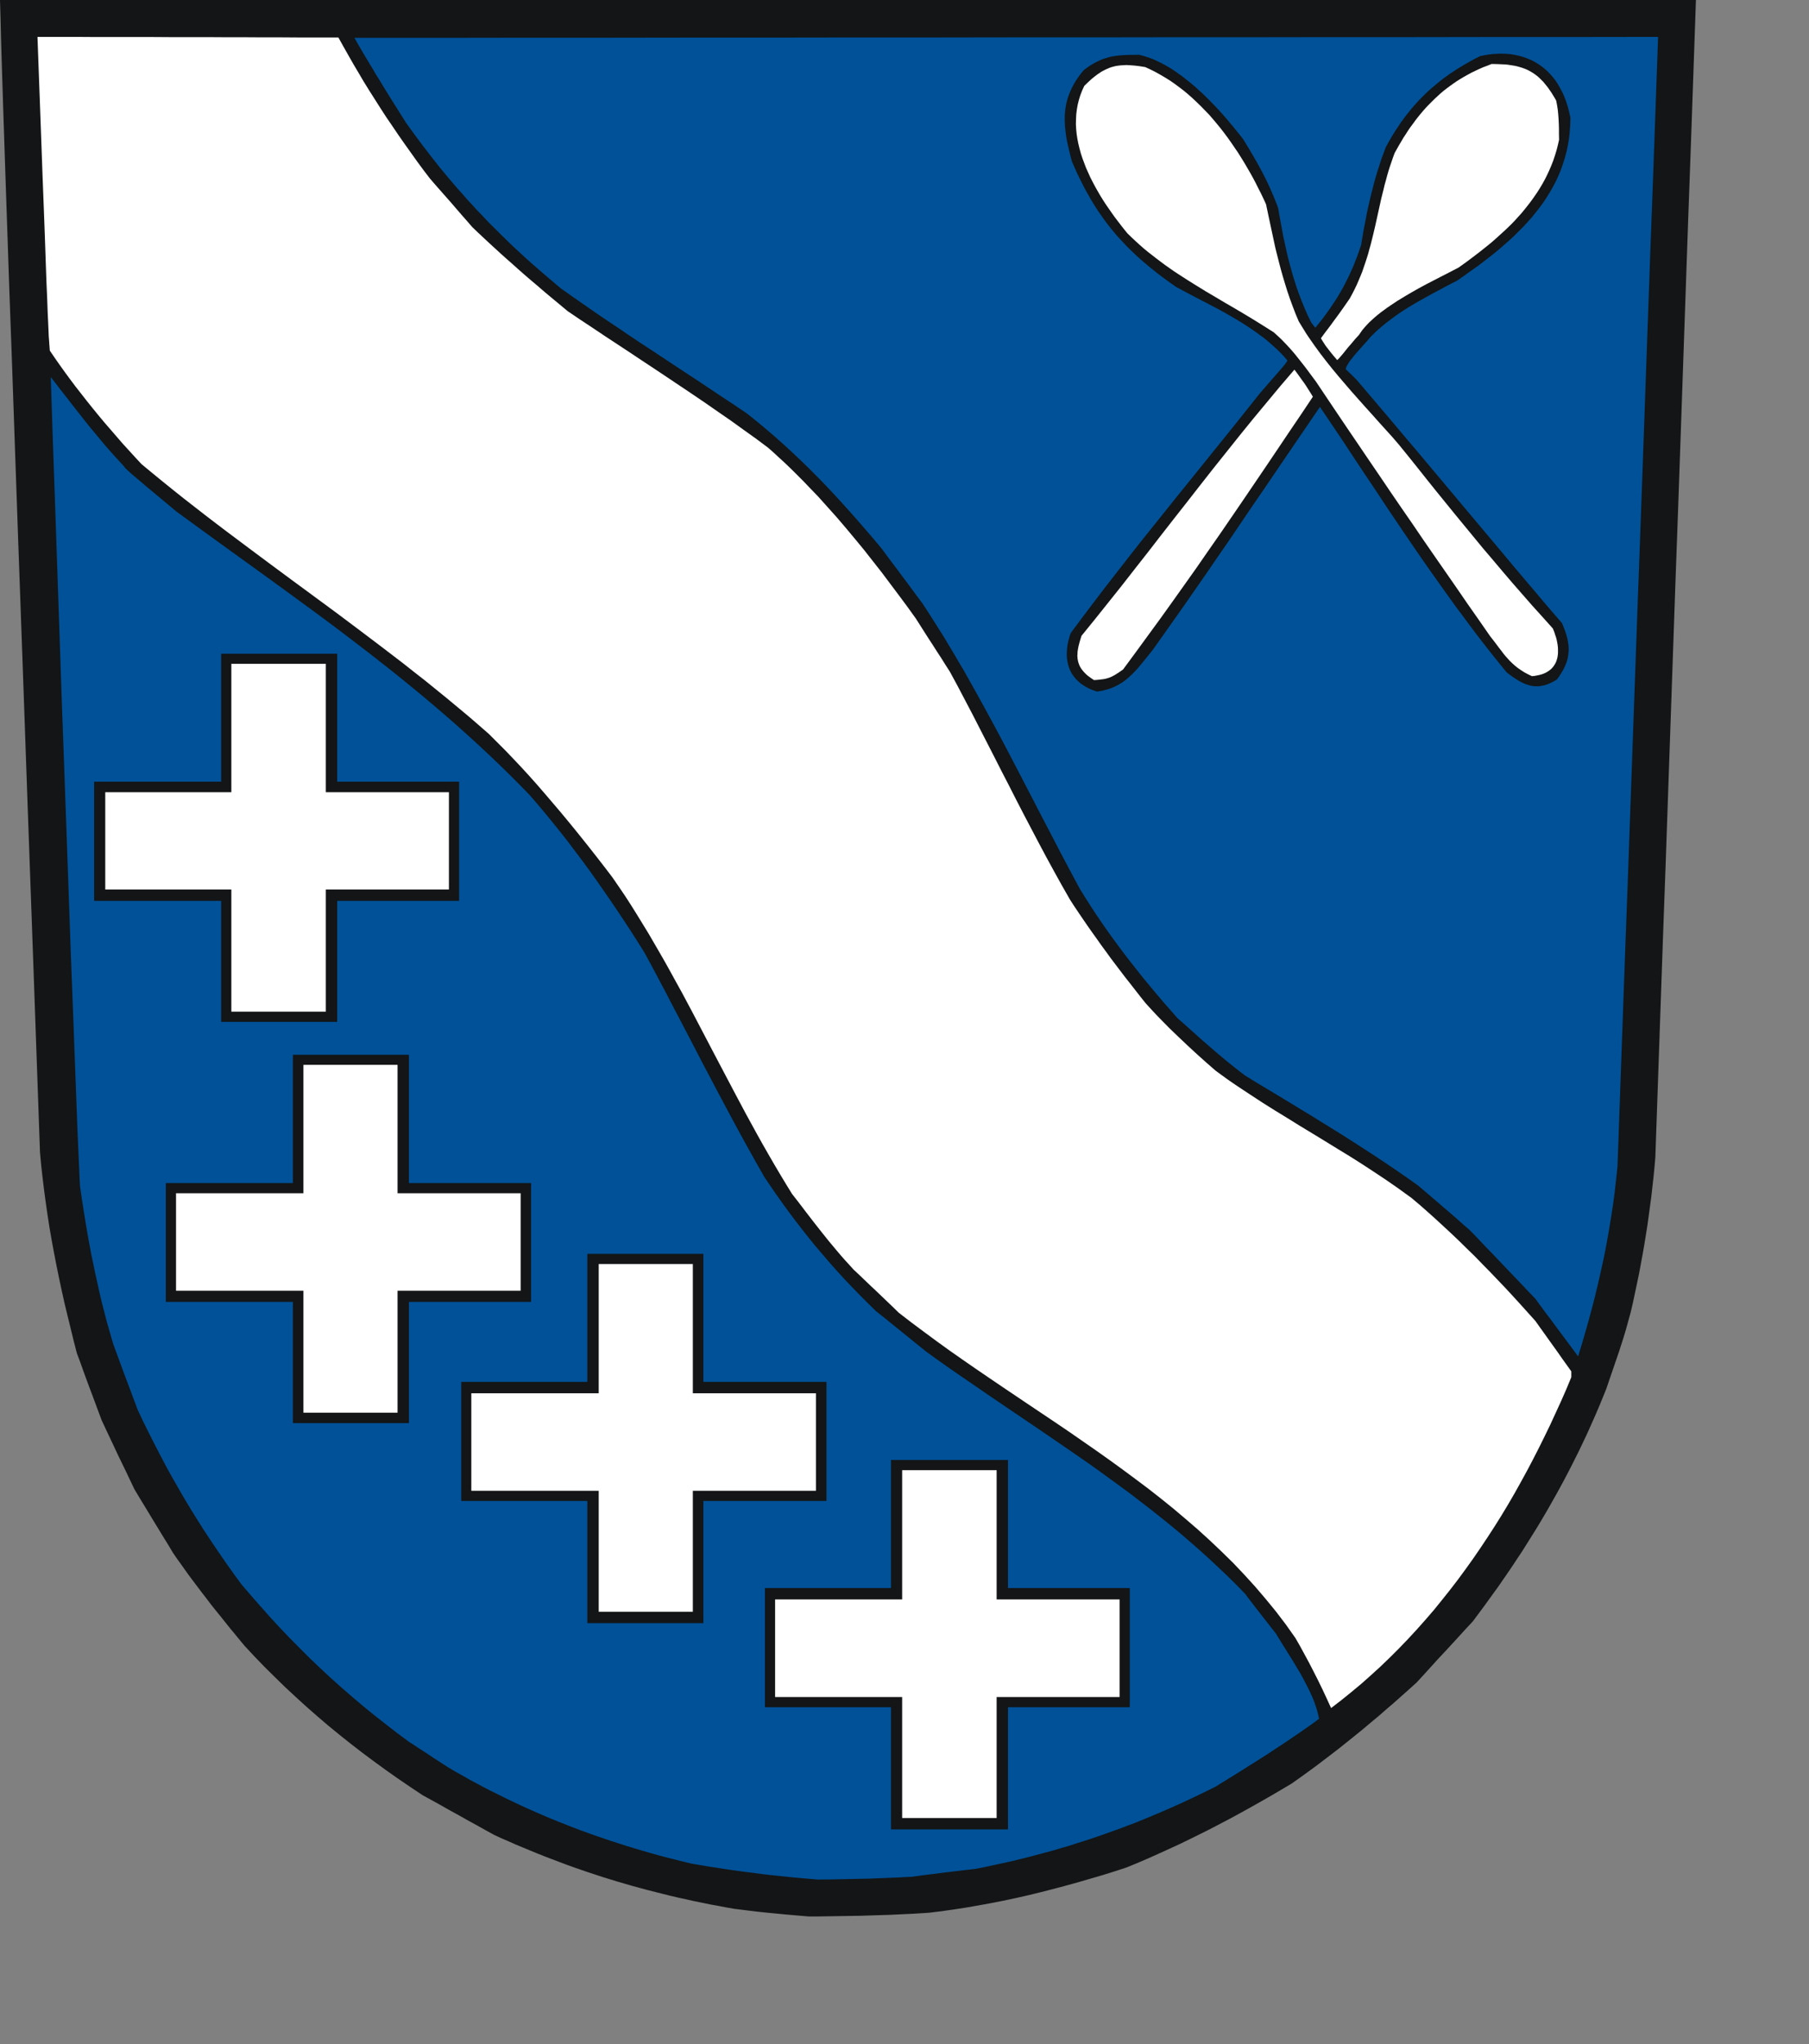 <?xml version="1.0" encoding="UTF-8" standalone="no"?>
<svg
   xmlns:dc="http://purl.org/dc/elements/1.1/"
   xmlns:cc="http://creativecommons.org/ns#"
   xmlns:rdf="http://www.w3.org/1999/02/22-rdf-syntax-ns#"
   xmlns:svg="http://www.w3.org/2000/svg"
   xmlns="http://www.w3.org/2000/svg"
   xmlns:sodipodi="http://sodipodi.sourceforge.net/DTD/sodipodi-0.dtd"
   xmlns:inkscape="http://www.inkscape.org/namespaces/inkscape"
   width="153.08mm"
   height="172.94mm"
   id="svg2534"
   sodipodi:version="0.32"
   inkscape:version="0.45.1+0.46pre1+devel"
   inkscape:output_extension="org.inkscape.output.svg.inkscape"
   sodipodi:docname="Schwemlingen.svg">
  <rect width="100%" height="100%" fill="#808080" stroke="none"/>
  <defs
     id="defs2569">
    <inkscape:perspective
       sodipodi:type="inkscape:persp3d"
       inkscape:vp_x="-50 : 600 : 1"
       inkscape:vp_y="0 : 1000 : 0"
       inkscape:vp_z="700 : 600 : 1"
       inkscape:persp3d-origin="300 : 400 : 1"
       id="perspective2573" />
  </defs>
  <sodipodi:namedview
     inkscape:window-height="664"
     inkscape:window-width="640"
     inkscape:pageshadow="2"
     inkscape:pageopacity="0.0"
     guidetolerance="10.0"
     gridtolerance="10.0"
     objecttolerance="10.0"
     borderopacity="1.0"
     bordercolor="#666666"
     pagecolor="#ffffff"
     id="base"
     showgrid="false"
     inkscape:zoom="0.7898436"
     inkscape:cx="271.20474"
     inkscape:cy="306.38977"
     inkscape:window-x="88"
     inkscape:window-y="70"
     inkscape:current-layer="svg2534" />
<!-- EMR_GDICOMMENT --><!-- EMR_SETMAPMODE --><!-- EMR_SETVIEWPORTEXTEX --><!-- EMR_SETWINDOWEXTEX --><!-- EMR_SETWINDOWEXTEX --><!-- EMR_SETWINDOWEXTEX --><!-- EMR_SETWINDOWEXTEX -->  <path
     style="fill:#131516;fill-rule:evenodd;fill-opacity:1;stroke:none;"
     d="  M 254.22 612.397   L 250.735 612.09   L 247.977 611.822   L 245.603 611.592   L 243.381 611.362   L 241.045 611.094   L 238.25 610.75   L 234.803 610.328   L 232.199 609.869   L 229.633 609.371   L 227.067 608.911   L 224.501 608.375   L 222.011 607.877   L 219.484 607.303   L 216.994 606.767   L 214.543 606.192   L 212.092 605.579   L 209.641 604.967   L 207.229 604.354   L 204.816 603.703   L 202.403 603.052   L 200.029 602.362   L 197.654 601.673   L 195.28 600.945   L 192.905 600.218   L 190.569 599.452   L 188.233 598.686   L 185.897 597.881   L 183.561 597.077   L 181.224 596.234   L 178.888 595.354   L 176.59 594.473   L 174.254 593.592   L 171.956 592.673   L 169.62 591.715   L 167.322 590.758   L 164.986 589.8   L 162.688 588.766   L 160.352 587.77   L 158.054 586.698   L 155.182 585.128   L 152.31 583.519   L 149.437 581.949   L 146.603 580.341   L 143.731 578.77   L 140.897 577.162   L 138.063 575.591   L 135.191 574.021   L 131.169 571.34   L 127.186 568.621   L 123.318 565.902   L 119.489 563.106   L 115.735 560.31   L 112.021 557.438   L 108.421 554.565   L 104.821 551.616   L 101.336 548.629   L 97.889 545.604   L 94.48 542.501   L 91.148 539.399   L 87.855 536.182   L 84.599 532.965   L 81.382 529.633   L 78.242 526.263   L 76.71 524.424   L 75.178 522.548   L 73.646 520.709   L 72.114 518.794   L 70.621 516.918   L 69.089 515.041   L 67.595 513.165   L 66.14 511.25   L 64.685 509.373   L 63.268 507.496   L 61.851 505.62   L 60.472 503.781   L 59.132 501.905   L 57.829 500.066   L 56.527 498.266   L 55.302 496.466   L 53.77 493.9   L 52.2 491.373   L 50.668 488.845   L 49.098 486.279   L 47.566 483.751   L 46.034 481.223   L 44.502 478.696   L 43.008 476.206   L 41.668 473.41   L 40.366 470.653   L 39.025 467.895   L 37.685 465.138   L 36.383 462.342   L 35.081 459.585   L 33.779 456.827   L 32.476 454.031   L 31.481 451.35   L 30.485 448.67   L 29.489 445.989   L 28.493 443.346   L 27.498 440.665   L 26.54 438.022   L 25.583 435.342   L 24.587 432.699   L 23.515 428.524   L 22.519 424.426   L 21.523 420.367   L 20.566 416.384   L 19.685 412.401   L 18.842 408.456   L 18.038 404.511   L 17.272 400.566   L 16.545 396.622   L 15.855 392.677   L 15.242 388.732   L 14.668 384.749   L 14.132 380.766   L 13.634 376.706   L 13.174 372.608   L 12.791 368.434   L 10.723 310.066   L 8.885 258.899   L 7.315 214.435   L 5.936 176.136   L 4.787 143.429   L 3.83 115.815   L 2.987 92.76   L 2.336 73.648   L 1.8 58.023   L 1.379 45.307   L 1.034 34.967   L 0.766 26.464   L 0.536 19.264   L 0.345 12.792   L 0.191 6.549   L 0 0   L 33.893 0   L 67.787 0   L 101.68 0   L 135.574 0   L 169.467 0   L 203.36 0   L 237.254 0   L 271.186 0   L 305.079 0   L 338.972 0   L 372.866 0   L 406.759 0   L 440.691 0   L 474.584 0   L 508.516 0   L 542.409 0   L 541.605 23.132   L 540.801 46.227   L 539.958 69.359   L 539.154 92.491   L 538.35 115.586   L 537.546 138.718   L 536.741 161.85   L 535.899 184.983   L 535.095 208.077   L 534.29 231.209   L 533.486 254.342   L 532.682 277.474   L 531.839 300.607   L 531.035 323.739   L 530.231 346.872   L 529.427 370.004   L 529.158 373.144   L 528.852 376.247   L 528.507 379.349   L 528.163 382.451   L 527.741 385.553   L 527.32 388.655   L 526.899 391.758   L 526.401 394.86   L 525.903 397.924   L 525.367 401.026   L 524.793 404.128   L 524.218 407.23   L 523.567 410.332   L 522.916 413.396   L 522.265 416.499   L 521.537 419.601   L 520.695 422.665   L 520.005 425.154   L 519.354 427.337   L 518.665 429.52   L 517.861 432.01   L 516.827 435.035   L 515.486 438.942   L 513.763 443.997   L 512.729 446.563   L 511.695 449.091   L 510.622 451.619   L 509.55 454.07   L 508.439 456.559   L 507.329 459.01   L 506.18 461.423   L 505.031 463.836   L 503.844 466.21   L 502.657 468.585   L 501.431 470.959   L 500.205 473.296   L 498.942 475.632   L 497.678 477.93   L 496.376 480.228   L 495.074 482.526   L 493.733 484.824   L 492.393 487.083   L 491.014 489.343   L 489.597 491.602   L 488.18 493.862   L 486.763 496.122   L 485.269 498.343   L 483.814 500.564   L 482.282 502.824   L 480.75 505.045   L 479.218 507.267   L 477.61 509.488   L 474.393 513.931   L 471.061 518.411   L 468.801 520.824   L 466.58 523.275   L 464.321 525.727   L 462.061 528.178   L 459.801 530.59   L 457.542 533.08   L 455.321 535.531   L 453.061 537.982   L 450.687 540.127   L 448.274 542.272   L 445.861 544.416   L 443.41 546.523   L 440.997 548.629   L 438.508 550.697   L 436.057 552.765   L 433.568 554.795   L 431.04 556.825   L 428.551 558.817   L 426.023 560.77   L 423.457 562.723   L 420.891 564.676   L 418.325 566.553   L 415.721 568.43   L 413.117 570.268   L 409.9 572.183   L 406.644 574.098   L 403.427 575.936   L 400.172 577.775   L 396.917 579.575   L 393.623 581.375   L 390.33 583.098   L 387.036 584.821   L 383.742 586.468   L 380.41 588.115   L 377.079 589.724   L 373.747 591.256   L 370.376 592.788   L 367.045 594.281   L 363.636 595.737   L 360.266 597.115   L 356.283 598.418   L 352.338 599.643   L 348.394 600.792   L 344.449 601.941   L 340.543 603.013   L 336.636 604.047   L 332.73 605.043   L 328.824 606.001   L 324.917 606.882   L 320.973 607.724   L 317.066 608.49   L 313.083 609.218   L 309.139 609.907   L 305.156 610.52   L 301.134 611.094   L 297.075 611.592   L 294.585 611.745   L 292.134 611.899   L 289.683 612.014   L 287.271 612.128   L 284.858 612.243   L 282.445 612.32   L 280.071 612.397   L 277.658 612.473   L 275.283 612.55   L 272.909 612.588   L 270.573 612.626   L 268.198 612.665   L 265.824 612.703   L 263.449 612.741   L 261.075 612.78   L 258.701 612.78  z "
     id="path2536" />
  <path
     style="fill:#005198;fill-rule:evenodd;fill-opacity:1;stroke:none;"
     d="  M 259.007 600.754   L 256.364 600.524   L 253.76 600.294   L 251.156 600.026   L 248.59 599.758   L 246.024 599.49   L 243.458 599.183   L 240.93 598.839   L 238.403 598.532   L 235.875 598.188   L 233.386 597.843   L 230.896 597.46   L 228.407 597.077   L 225.956 596.694   L 223.467 596.273   L 221.016 595.851   L 218.373 595.2   L 215.769 594.549   L 213.165 593.898   L 210.56 593.209   L 207.994 592.481   L 205.429 591.754   L 202.901 590.988   L 200.373 590.222   L 197.884 589.417   L 195.356 588.613   L 192.905 587.77   L 190.416 586.928   L 187.965 586.047   L 185.514 585.166   L 183.101 584.247   L 180.688 583.29   L 178.276 582.332   L 175.901 581.375   L 173.488 580.341   L 171.152 579.345   L 168.778 578.272   L 166.403 577.2   L 164.067 576.089   L 161.731 574.979   L 159.433 573.83   L 157.097 572.681   L 154.799 571.494   L 152.501 570.268   L 150.203 569.042   L 147.944 567.74   L 145.646 566.476   L 143.386 565.136   L 141.778 564.102   L 140.208 563.068   L 138.637 562.072   L 137.106 561.038   L 135.535 560.004   L 133.965 559.008   L 132.433 557.974   L 130.863 556.978   L 127.033 554.144   L 123.28 551.233   L 119.565 548.323   L 115.965 545.374   L 112.442 542.386   L 108.957 539.361   L 105.548 536.297   L 102.216 533.195   L 98.923 530.054   L 95.706 526.837   L 92.527 523.62   L 89.387 520.326   L 86.285 516.956   L 83.259 513.548   L 80.234 510.101   L 77.246 506.615   L 74.719 503.169   L 72.268 499.722   L 69.893 496.275   L 67.595 492.866   L 65.336 489.458   L 63.153 486.011   L 61.008 482.564   L 58.94 479.117   L 56.949 475.67   L 54.957 472.185   L 53.042 468.7   L 51.166 465.138   L 49.327 461.576   L 47.527 458.014   L 45.727 454.376   L 44.004 450.699   L 43.008 448.057   L 42.013 445.376   L 41.017 442.733   L 40.021 440.091   L 39.025 437.41   L 38.068 434.767   L 37.072 432.086   L 36.115 429.444   L 35.196 426.226   L 34.276 423.048   L 33.434 419.831   L 32.63 416.69   L 31.864 413.511   L 31.174 410.371   L 30.485 407.269   L 29.834 404.128   L 29.183 401.026   L 28.608 397.924   L 28.034 394.783   L 27.498 391.681   L 27 388.579   L 26.502 385.477   L 26.042 382.374   L 25.583 379.272   L 25.43 376.208   L 25.162 370.157   L 24.779 361.425   L 24.357 350.204   L 23.859 336.837   L 23.285 321.518   L 22.634 304.513   L 21.983 286.13   L 21.293 266.636   L 20.566 246.261   L 19.8 225.273   L 19.072 203.941   L 18.345 182.57   L 17.617 161.353   L 16.889 140.595   L 16.238 120.564   L 17.617 122.326   L 18.957 124.088   L 20.336 125.85   L 21.753 127.65   L 23.132 129.45   L 24.549 131.25   L 25.966 133.05   L 27.383 134.85   L 28.838 136.65   L 30.332 138.45   L 31.825 140.25   L 33.319 142.05   L 34.851 143.812   L 36.421 145.573   L 38.03 147.335   L 39.638 149.097   L 39.83 149.365   L 40.136 149.748   L 40.825 150.399   L 42.013 151.471   L 44.004 153.157   L 46.876 155.608   L 50.936 158.978   L 56.298 163.459   L 63.536 168.744   L 70.774 173.991   L 78.089 179.276   L 85.365 184.523   L 92.68 189.847   L 99.957 195.17   L 103.595 197.851   L 107.233 200.57   L 110.833 203.29   L 114.433 206.047   L 118.033 208.805   L 121.595 211.6   L 125.157 214.396   L 128.68 217.23   L 132.203 220.103   L 135.727 223.013   L 139.212 225.962   L 142.659 228.911   L 146.067 231.899   L 149.476 234.963   L 152.846 238.027   L 156.216 241.167   L 159.51 244.308   L 162.803 247.525   L 166.059 250.78   L 169.276 254.074   L 171.727 256.908   L 174.178 259.819   L 176.59 262.768   L 179.003 265.755   L 181.416 268.819   L 183.752 271.921   L 186.127 275.061   L 188.463 278.24   L 190.761 281.457   L 193.02 284.713   L 195.28 287.968   L 197.501 291.262   L 199.722 294.594   L 201.905 297.926   L 204.05 301.296   L 206.156 304.666   L 208.531 309.032   L 210.867 313.437   L 213.203 317.841   L 215.501 322.284   L 217.837 326.726   L 220.173 331.207   L 222.509 335.688   L 224.845 340.208   L 227.22 344.688   L 229.594 349.208   L 232.007 353.727   L 234.42 358.246   L 236.871 362.765   L 239.36 367.285   L 241.888 371.804   L 244.454 376.323   L 246.369 379.157   L 248.322 381.991   L 250.313 384.787   L 252.343 387.583   L 254.411 390.341   L 256.518 393.06   L 258.624 395.741   L 260.807 398.422   L 263.066 401.064   L 265.326 403.707   L 267.662 406.349   L 270.037 408.954   L 272.488 411.52   L 274.977 414.086   L 277.543 416.652   L 280.147 419.218   L 282.139 420.788   L 284.13 422.397   L 286.122 424.005   L 288.113 425.614   L 290.105 427.222   L 292.134 428.869   L 294.126 430.478   L 296.117 432.086   L 299.334 434.422   L 302.59 436.72   L 305.883 439.018   L 309.177 441.278   L 315.764 445.797   L 322.351 450.278   L 328.977 454.759   L 335.564 459.24   L 342.151 463.759   L 348.738 468.317   L 351.994 470.653   L 355.211 472.989   L 358.466 475.364   L 361.683 477.738   L 364.862 480.189   L 368.04 482.64   L 371.181 485.13   L 374.321 487.658   L 377.423 490.224   L 380.487 492.866   L 383.513 495.509   L 386.538 498.228   L 389.525 501.024   L 392.474 503.82   L 395.385 506.692   L 398.257 509.641   L 399.444 511.25   L 400.67 512.82   L 401.895 514.428   L 403.121 515.999   L 404.346 517.569   L 405.61 519.177   L 406.836 520.748   L 408.1 522.356   L 408.904 523.697   L 409.785 525.114   L 410.742 526.646   L 411.738 528.254   L 412.772 529.901   L 413.844 531.625   L 414.878 533.386   L 415.951 535.148   L 416.946 536.986   L 417.904 538.825   L 418.823 540.663   L 419.666 542.501   L 420.048 543.421   L 420.393 544.301   L 420.7 545.221   L 421.006 546.101   L 421.274 547.021   L 421.504 547.863   L 421.695 548.744   L 421.848 549.587   L 419.895 551.042   L 417.866 552.459   L 415.836 553.876   L 413.806 555.255   L 411.738 556.672   L 409.67 558.051   L 407.602 559.391   L 405.534 560.77   L 403.427 562.11   L 401.321 563.451   L 399.215 564.753   L 397.147 566.093   L 395.04 567.396   L 392.934 568.698   L 390.866 569.962   L 388.798 571.264   L 386.461 572.413   L 384.125 573.562   L 381.789 574.672   L 379.453 575.783   L 377.117 576.855   L 374.781 577.889   L 372.445 578.923   L 370.108 579.919   L 367.734 580.915   L 365.398 581.872   L 363.062 582.83   L 360.687 583.711   L 358.313 584.63   L 355.938 585.473   L 353.602 586.315   L 351.189 587.158   L 348.815 587.962   L 346.44 588.728   L 344.028 589.494   L 341.653 590.26   L 339.24 590.949   L 336.828 591.677   L 334.377 592.328   L 331.964 592.979   L 329.513 593.63   L 327.062 594.243   L 324.611 594.856   L 322.121 595.43   L 319.632 595.966   L 317.143 596.503   L 314.653 597.039   L 312.126 597.537   L 309.56 597.843   L 306.956 598.149   L 304.39 598.456   L 301.824 598.762   L 299.219 599.107   L 296.654 599.413   L 294.049 599.758   L 291.483 600.103   L 289.492 600.179   L 287.577 600.294   L 285.624 600.371   L 283.709 600.447   L 281.794 600.524   L 279.917 600.601   L 278.041 600.677   L 276.164 600.715   L 274.326 600.754   L 272.449 600.792   L 270.649 600.83   L 268.811 600.869   L 267.011 600.907   L 265.211 600.945   L 263.449 600.945   L 261.649 600.984  z "
     id="path2538" />
  <path
     style="fill:#131516;fill-rule:evenodd;fill-opacity:1;stroke:none;"
     d="  M 284.973 582.485   L 284.973 580.034   L 284.973 577.583   L 284.973 575.132   L 284.973 572.681   L 284.973 570.23   L 284.973 567.817   L 284.973 565.366   L 284.973 562.915   L 284.973 560.463   L 284.973 558.051   L 284.973 555.6   L 284.973 553.187   L 284.973 550.736   L 284.973 548.284   L 284.973 545.872   L 282.445 545.872   L 279.917 545.872   L 277.39 545.872   L 274.862 545.872   L 272.335 545.872   L 269.807 545.872   L 267.279 545.872   L 264.79 545.872   L 262.262 545.872   L 259.735 545.872   L 257.207 545.872   L 254.679 545.872   L 252.19 545.872   L 249.662 545.872   L 247.135 545.872   L 244.645 545.872   L 244.645 543.497   L 244.645 541.084   L 244.645 538.71   L 244.645 536.335   L 244.645 533.961   L 244.645 531.586   L 244.645 529.212   L 244.645 526.837   L 244.645 524.424   L 244.645 522.05   L 244.645 519.675   L 244.645 517.301   L 244.645 514.926   L 244.645 512.552   L 244.645 510.177   L 244.645 507.764   L 247.135 507.764   L 249.662 507.764   L 252.19 507.764   L 254.679 507.764   L 257.207 507.764   L 259.735 507.764   L 262.262 507.764   L 264.79 507.764   L 267.279 507.764   L 269.807 507.764   L 272.335 507.764   L 274.862 507.764   L 277.39 507.764   L 279.917 507.764   L 282.445 507.764   L 284.973 507.764   L 284.973 505.198   L 284.973 502.632   L 284.973 500.105   L 284.973 497.539   L 284.973 494.973   L 284.973 492.407   L 284.973 489.841   L 284.973 487.275   L 284.973 484.709   L 284.973 482.143   L 284.973 479.615   L 284.973 477.049   L 284.973 474.483   L 284.973 471.955   L 284.973 469.389   L 284.973 466.823   L 287.309 466.823   L 289.645 466.823   L 291.981 466.823   L 294.279 466.823   L 296.615 466.823   L 298.951 466.823   L 301.288 466.823   L 303.624 466.823   L 305.998 466.823   L 308.334 466.823   L 310.67 466.823   L 313.007 466.823   L 315.343 466.823   L 317.679 466.823   L 320.015 466.823   L 322.39 466.823   L 322.39 469.389   L 322.39 471.955   L 322.39 474.483   L 322.39 477.049   L 322.39 479.615   L 322.39 482.143   L 322.39 484.709   L 322.39 487.275   L 322.39 489.841   L 322.39 492.407   L 322.39 494.973   L 322.39 497.539   L 322.39 500.105   L 322.39 502.632   L 322.39 505.198   L 322.39 507.764   L 324.802 507.764   L 327.253 507.764   L 329.666 507.764   L 332.117 507.764   L 334.568 507.764   L 336.981 507.764   L 339.432 507.764   L 341.845 507.764   L 344.296 507.764   L 346.747 507.764   L 349.16 507.764   L 351.611 507.764   L 354.023 507.764   L 356.474 507.764   L 358.925 507.764   L 361.338 507.764   L 361.338 510.177   L 361.338 512.552   L 361.338 514.926   L 361.338 517.301   L 361.338 519.675   L 361.338 522.05   L 361.338 524.424   L 361.338 526.837   L 361.338 529.212   L 361.338 531.586   L 361.338 533.961   L 361.338 536.335   L 361.338 538.71   L 361.338 541.084   L 361.338 543.497   L 361.338 545.872   L 358.925 545.872   L 356.474 545.872   L 354.023 545.872   L 351.611 545.872   L 349.16 545.872   L 346.747 545.872   L 344.296 545.872   L 341.845 545.872   L 339.432 545.872   L 336.981 545.872   L 334.568 545.872   L 332.117 545.872   L 329.666 545.872   L 327.253 545.872   L 324.802 545.872   L 322.39 545.872   L 322.39 548.284   L 322.39 550.736   L 322.39 553.187   L 322.39 555.6   L 322.39 558.051   L 322.39 560.463   L 322.39 562.915   L 322.39 565.366   L 322.39 567.817   L 322.39 570.23   L 322.39 572.681   L 322.39 575.132   L 322.39 577.583   L 322.39 580.034   L 322.39 582.485   L 322.39 584.936   L 320.015 584.936   L 317.679 584.936   L 315.343 584.936   L 313.007 584.936   L 310.67 584.936   L 308.334 584.936   L 305.998 584.936   L 303.624 584.936   L 301.288 584.936   L 298.951 584.936   L 296.615 584.936   L 294.279 584.936   L 291.981 584.936   L 289.645 584.936   L 287.309 584.936   L 284.973 584.936  z "
     id="path2540" />
  <path
     style="fill:#ffffff;fill-rule:evenodd;fill-opacity:1;stroke:none;"
     d="  M 288.534 578.885   L 288.534 576.472   L 288.534 574.021   L 288.534 571.608   L 288.534 569.196   L 288.534 566.783   L 288.534 564.37   L 288.534 561.957   L 288.534 559.544   L 288.534 557.131   L 288.534 554.719   L 288.534 552.268   L 288.534 549.855   L 288.534 547.442   L 288.534 545.029   L 288.534 542.616   L 285.968 542.616   L 283.441 542.616   L 280.875 542.616   L 278.347 542.616   L 275.781 542.616   L 273.254 542.616   L 270.726 542.616   L 268.16 542.616   L 265.632 542.616   L 263.066 542.616   L 260.539 542.616   L 258.011 542.616   L 255.484 542.616   L 252.956 542.616   L 250.428 542.616   L 247.901 542.616   L 247.901 540.663   L 247.901 538.71   L 247.901 536.757   L 247.901 534.803   L 247.901 532.85   L 247.901 530.897   L 247.901 528.944   L 247.901 526.99   L 247.901 525.037   L 247.901 523.084   L 247.901 521.131   L 247.901 519.177   L 247.901 517.224   L 247.901 515.309   L 247.901 513.356   L 247.901 511.403   L 250.428 511.403   L 252.956 511.403   L 255.484 511.403   L 258.011 511.403   L 260.539 511.403   L 263.066 511.403   L 265.632 511.403   L 268.16 511.403   L 270.726 511.403   L 273.254 511.403   L 275.781 511.403   L 278.347 511.403   L 280.875 511.403   L 283.441 511.403   L 285.968 511.403   L 288.534 511.403   L 288.534 508.837   L 288.534 506.271   L 288.534 503.666   L 288.534 501.1   L 288.534 498.496   L 288.534 495.93   L 288.534 493.326   L 288.534 490.76   L 288.534 488.156   L 288.534 485.589   L 288.534 483.023   L 288.534 480.419   L 288.534 477.853   L 288.534 475.249   L 288.534 472.683   L 288.534 470.079   L 290.411 470.079   L 292.288 470.079   L 294.164 470.079   L 296.041 470.079   L 297.917 470.079   L 299.832 470.079   L 301.709 470.079   L 303.585 470.079   L 305.462 470.079   L 307.377 470.079   L 309.253 470.079   L 311.13 470.079   L 313.045 470.079   L 314.921 470.079   L 316.836 470.079   L 318.751 470.079   L 318.751 472.683   L 318.751 475.249   L 318.751 477.853   L 318.751 480.419   L 318.751 483.023   L 318.751 485.589   L 318.751 488.156   L 318.751 490.76   L 318.751 493.326   L 318.751 495.93   L 318.751 498.496   L 318.751 501.1   L 318.751 503.666   L 318.751 506.271   L 318.751 508.837   L 318.751 511.403   L 321.202 511.403   L 323.653 511.403   L 326.104 511.403   L 328.555 511.403   L 331.006 511.403   L 333.458 511.403   L 335.909 511.403   L 338.36 511.403   L 340.849 511.403   L 343.3 511.403   L 345.751 511.403   L 348.24 511.403   L 350.691 511.403   L 353.143 511.403   L 355.632 511.403   L 358.083 511.403   L 358.083 513.356   L 358.083 515.309   L 358.083 517.224   L 358.083 519.177   L 358.083 521.131   L 358.083 523.084   L 358.083 525.037   L 358.083 526.99   L 358.083 528.944   L 358.083 530.897   L 358.083 532.85   L 358.083 534.803   L 358.083 536.757   L 358.083 538.71   L 358.083 540.663   L 358.083 542.616   L 355.632 542.616   L 353.143 542.616   L 350.691 542.616   L 348.24 542.616   L 345.751 542.616   L 343.3 542.616   L 340.849 542.616   L 338.36 542.616   L 335.909 542.616   L 333.458 542.616   L 331.006 542.616   L 328.555 542.616   L 326.104 542.616   L 323.653 542.616   L 321.202 542.616   L 318.751 542.616   L 318.751 545.029   L 318.751 547.442   L 318.751 549.855   L 318.751 552.268   L 318.751 554.719   L 318.751 557.131   L 318.751 559.544   L 318.751 561.957   L 318.751 564.37   L 318.751 566.783   L 318.751 569.196   L 318.751 571.608   L 318.751 574.021   L 318.751 576.472   L 318.751 578.885   L 318.751 581.298   L 316.836 581.298   L 314.921 581.298   L 313.045 581.298   L 311.13 581.298   L 309.253 581.298   L 307.377 581.298   L 305.462 581.298   L 303.585 581.298   L 301.709 581.298   L 299.832 581.298   L 297.917 581.298   L 296.041 581.298   L 294.164 581.298   L 292.288 581.298   L 290.411 581.298   L 288.534 581.298  z "
     id="path2542" />
  <path
     style="fill:#ffffff;fill-rule:evenodd;fill-opacity:1;stroke:none;"
     d="  M 424.338 543.114   L 422.959 540.165   L 421.542 537.254   L 420.125 534.459   L 418.708 531.701   L 417.253 529.02   L 415.797 526.339   L 414.304 523.735   L 411.24 519.407   L 408.061 515.233   L 404.768 511.211   L 401.398 507.267   L 397.912 503.437   L 394.351 499.683   L 390.674 496.083   L 386.921 492.522   L 383.13 489.075   L 379.223 485.704   L 375.279 482.372   L 371.296 479.155   L 367.236 475.976   L 363.1 472.874   L 358.964 469.81   L 354.789 466.785   L 350.577 463.798   L 346.326 460.849   L 342.075 457.9   L 337.785 454.989   L 329.207 449.244   L 320.666 443.499   L 316.377 440.588   L 312.164 437.716   L 307.951 434.805   L 303.739 431.856   L 299.602 428.869   L 295.505 425.843   L 291.445 422.818   L 287.424 419.716   L 285.624 417.954   L 283.824 416.231   L 282.024 414.507   L 280.224 412.784   L 278.386 411.06   L 276.586 409.337   L 274.786 407.613   L 272.986 405.928   L 271.607 404.396   L 270.228 402.903   L 268.888 401.371   L 267.586 399.839   L 265.058 396.813   L 262.607 393.749   L 260.232 390.724   L 257.896 387.698   L 255.598 384.672   L 253.301 381.723   L 251.347 378.545   L 249.433 375.366   L 247.556 372.187   L 245.718 369.008   L 243.879 365.791   L 242.079 362.574   L 240.318 359.357   L 238.556 356.14   L 235.109 349.667   L 231.701 343.195   L 228.292 336.722   L 224.922 330.288   L 221.552 323.854   L 218.143 317.458   L 216.382 314.279   L 214.658 311.139   L 212.897 307.96   L 211.097 304.82   L 209.297 301.717   L 207.497 298.615   L 205.62 295.551   L 203.743 292.487   L 201.829 289.423   L 199.875 286.398   L 197.846 283.411   L 195.816 280.462   L 193.48 277.398   L 191.105 274.334   L 188.731 271.308   L 186.356 268.321   L 183.982 265.372   L 181.569 262.423   L 179.156 259.512   L 176.705 256.64   L 174.254 253.767   L 171.803 250.933   L 169.314 248.137   L 166.786 245.38   L 164.22 242.661   L 161.654 239.98   L 159.012 237.337   L 156.369 234.695   L 153.037 231.784   L 149.667 228.873   L 146.259 226.039   L 142.85 223.205   L 139.403 220.409   L 135.957 217.613   L 132.472 214.894   L 128.986 212.137   L 121.978 206.775   L 114.931 201.451   L 107.884 196.166   L 100.761 190.919   L 93.676 185.71   L 86.629 180.502   L 79.582 175.255   L 72.574 170.008   L 69.089 167.365   L 65.642 164.723   L 62.195 162.042   L 58.749 159.361   L 55.34 156.642   L 51.97 153.923   L 48.6 151.165   L 45.268 148.408   L 43.238 146.225   L 41.247 144.041   L 39.217 141.82   L 37.264 139.561   L 35.31 137.301   L 33.357 135.041   L 31.442 132.743   L 29.566 130.445   L 27.727 128.148   L 25.928 125.85   L 24.128 123.552   L 22.404 121.254   L 20.719 118.956   L 19.072 116.658   L 17.464 114.36   L 15.932 112.1   L 15.855 111.105   L 15.779 110.109   L 15.702 108.96   L 15.587 107.466   L 15.511 105.551   L 15.396 102.985   L 15.242 99.692   L 15.089 95.479   L 14.859 90.232   L 14.63 83.798   L 14.362 76.023   L 14.017 66.755   L 13.596 55.84   L 13.136 43.124   L 12.6 28.494   L 11.987 11.796   L 18.038 11.796   L 24.051 11.796   L 30.064 11.834   L 36.076 11.834   L 42.089 11.834   L 48.102 11.834   L 54.115 11.873   L 60.127 11.873   L 66.14 11.873   L 72.153 11.911   L 78.165 11.911   L 84.178 11.949   L 90.191 11.949   L 96.204 11.988   L 102.216 11.988   L 108.229 11.988   L 109.799 14.822   L 111.408 17.656   L 113.016 20.49   L 114.701 23.324   L 116.387 26.196   L 118.148 29.03   L 119.948 31.865   L 121.748 34.699   L 123.586 37.533   L 125.501 40.329   L 127.416 43.163   L 129.369 45.958   L 131.361 48.754   L 133.352 51.55   L 135.382 54.308   L 137.489 57.065   L 139.174 59.018   L 140.859 60.933   L 142.582 62.886   L 144.267 64.801   L 145.952 66.755   L 147.637 68.708   L 149.361 70.661   L 151.046 72.614   L 152.808 74.3   L 154.608 75.985   L 156.408 77.67   L 158.208 79.317   L 160.046 81.002   L 161.922 82.687   L 163.799 84.334   L 165.676 86.019   L 167.59 87.704   L 169.544 89.389   L 171.497 91.036   L 173.45 92.721   L 175.441 94.406   L 177.471 96.091   L 179.501 97.777   L 181.569 99.5   L 185.475 102.143   L 189.42 104.747   L 193.365 107.39   L 197.386 110.032   L 201.407 112.675   L 205.429 115.356   L 209.488 118.037   L 213.509 120.718   L 217.569 123.437   L 221.628 126.156   L 225.688 128.913   L 229.709 131.709   L 233.769 134.505   L 237.752 137.378   L 241.773 140.25   L 245.718 143.199   L 247.364 144.654   L 249.011 146.186   L 250.658 147.68   L 252.267 149.212   L 253.875 150.782   L 255.445 152.352   L 257.015 153.923   L 258.547 155.531   L 261.649 158.748   L 264.637 162.08   L 267.624 165.412   L 270.535 168.821   L 273.445 172.306   L 276.317 175.791   L 279.113 179.353   L 281.947 182.953   L 284.705 186.63   L 287.462 190.306   L 290.22 194.021   L 292.939 197.813   L 294.279 199.919   L 295.619 202.026   L 296.96 204.132   L 298.339 206.239   L 299.679 208.345   L 301.058 210.451   L 302.398 212.596   L 303.777 214.741   L 306.19 219.184   L 308.564 223.703   L 310.939 228.222   L 313.275 232.78   L 315.611 237.337   L 317.947 241.895   L 320.283 246.491   L 322.658 251.086   L 324.994 255.682   L 327.368 260.278   L 329.781 264.874   L 332.194 269.47   L 334.645 274.066   L 337.134 278.623   L 339.662 283.181   L 342.266 287.738   L 343.606 289.806   L 345.023 291.913   L 346.402 293.943   L 347.819 296.011   L 349.274 298.079   L 350.73 300.109   L 352.185 302.177   L 353.679 304.207   L 355.172 306.275   L 356.704 308.305   L 358.274 310.373   L 359.845 312.441   L 361.453 314.471   L 363.062 316.539   L 364.708 318.645   L 366.355 320.713   L 367.542 322.016   L 368.768 323.356   L 370.07 324.735   L 371.372 326.075   L 374.091 328.833   L 376.964 331.59   L 379.874 334.348   L 382.861 337.105   L 385.81 339.748   L 388.798 342.352   L 390.636 343.693   L 392.474 345.033   L 394.351 346.335   L 396.227 347.599   L 400.057 350.127   L 403.925 352.655   L 407.832 355.106   L 411.776 357.519   L 415.721 359.97   L 419.704 362.382   L 423.725 364.834   L 427.708 367.285   L 431.729 369.736   L 435.712 372.264   L 439.695 374.868   L 443.602 377.472   L 445.593 378.851   L 447.508 380.191   L 449.461 381.608   L 451.376 382.987   L 454.019 385.209   L 456.584 387.468   L 459.15 389.766   L 461.678 392.102   L 464.206 394.439   L 466.695 396.813   L 469.146 399.226   L 471.635 401.639   L 474.048 404.128   L 476.499 406.618   L 478.912 409.145   L 481.363 411.711   L 483.776 414.316   L 486.189 416.958   L 488.601 419.639   L 491.052 422.358   L 492.469 424.35   L 493.925 426.38   L 495.342 428.371   L 496.797 430.401   L 498.252 432.431   L 499.669 434.461   L 501.125 436.491   L 502.542 438.482   L 502.542 438.942   L 502.542 439.401   L 502.542 439.861   L 502.542 440.359   L 500.971 444.15   L 499.325 447.904   L 497.601 451.657   L 495.878 455.41   L 494.078 459.125   L 492.24 462.84   L 490.363 466.517   L 488.448 470.155   L 486.457 473.793   L 484.427 477.432   L 482.359 480.994   L 480.214 484.555   L 478.031 488.041   L 475.772 491.526   L 473.474 494.973   L 471.138 498.381   L 468.725 501.752   L 466.274 505.084   L 463.746 508.377   L 461.18 511.594   L 458.576 514.811   L 455.895 517.914   L 453.138 521.016   L 450.342 524.041   L 447.47 527.029   L 444.559 529.939   L 441.572 532.812   L 438.508 535.608   L 435.406 538.365   L 432.227 541.008   L 429.01 543.612   L 425.717 546.14  z "
     id="path2544" />
  <path
     style="fill:#131516;fill-rule:evenodd;fill-opacity:1;stroke:none;"
     d="  M 187.85 516.535   L 187.85 514.084   L 187.85 511.633   L 187.85 509.182   L 187.85 506.769   L 187.85 504.318   L 187.85 501.866   L 187.85 499.415   L 187.85 497.002   L 187.85 494.551   L 187.85 492.1   L 187.85 489.687   L 187.85 487.236   L 187.85 484.785   L 187.85 482.372   L 187.85 479.921   L 185.322 479.921   L 182.795 479.921   L 180.267 479.921   L 177.739 479.921   L 175.212 479.921   L 172.684 479.921   L 170.156 479.921   L 167.629 479.921   L 165.139 479.921   L 162.612 479.921   L 160.084 479.921   L 157.556 479.921   L 155.029 479.921   L 152.539 479.921   L 150.012 479.921   L 147.523 479.921   L 147.523 477.547   L 147.523 475.172   L 147.523 472.798   L 147.523 470.423   L 147.523 468.049   L 147.523 465.636   L 147.523 463.261   L 147.523 460.887   L 147.523 458.512   L 147.523 456.138   L 147.523 453.763   L 147.523 451.35   L 147.523 448.976   L 147.523 446.601   L 147.523 444.227   L 147.523 441.852   L 150.012 441.852   L 152.539 441.852   L 155.029 441.852   L 157.556 441.852   L 160.084 441.852   L 162.612 441.852   L 165.139 441.852   L 167.629 441.852   L 170.156 441.852   L 172.684 441.852   L 175.212 441.852   L 177.739 441.852   L 180.267 441.852   L 182.795 441.852   L 185.322 441.852   L 187.85 441.852   L 187.85 439.286   L 187.85 436.72   L 187.85 434.154   L 187.85 431.588   L 187.85 429.022   L 187.85 426.456   L 187.85 423.89   L 187.85 421.324   L 187.85 418.797   L 187.85 416.231   L 187.85 413.664   L 187.85 411.098   L 187.85 408.571   L 187.85 406.005   L 187.85 403.439   L 187.85 400.911   L 190.148 400.911   L 192.484 400.911   L 194.782 400.911   L 197.08 400.911   L 199.416 400.911   L 201.714 400.911   L 204.05 400.911   L 206.386 400.911   L 208.684 400.911   L 211.02 400.911   L 213.318 400.911   L 215.654 400.911   L 217.99 400.911   L 220.288 400.911   L 222.624 400.911   L 224.96 400.911   L 224.96 403.439   L 224.96 406.005   L 224.96 408.571   L 224.96 411.098   L 224.96 413.664   L 224.96 416.231   L 224.96 418.797   L 224.96 421.324   L 224.96 423.89   L 224.96 426.456   L 224.96 429.022   L 224.96 431.588   L 224.96 434.154   L 224.96 436.72   L 224.96 439.286   L 224.96 441.852   L 227.411 441.852   L 229.862 441.852   L 232.313 441.852   L 234.765 441.852   L 237.216 441.852   L 239.667 441.852   L 242.156 441.852   L 244.607 441.852   L 247.058 441.852   L 249.509 441.852   L 251.96 441.852   L 254.45 441.852   L 256.901 441.852   L 259.39 441.852   L 261.841 441.852   L 264.33 441.852   L 264.33 444.227   L 264.33 446.601   L 264.33 448.976   L 264.33 451.35   L 264.33 453.763   L 264.33 456.138   L 264.33 458.512   L 264.33 460.887   L 264.33 463.261   L 264.33 465.636   L 264.33 468.049   L 264.33 470.423   L 264.33 472.798   L 264.33 475.172   L 264.33 477.547   L 264.33 479.921   L 261.841 479.921   L 259.39 479.921   L 256.901 479.921   L 254.45 479.921   L 251.96 479.921   L 249.509 479.921   L 247.058 479.921   L 244.607 479.921   L 242.156 479.921   L 239.667 479.921   L 237.216 479.921   L 234.765 479.921   L 232.313 479.921   L 229.862 479.921   L 227.411 479.921   L 224.96 479.921   L 224.96 482.372   L 224.96 484.785   L 224.96 487.236   L 224.96 489.687   L 224.96 492.1   L 224.96 494.551   L 224.96 497.002   L 224.96 499.415   L 224.96 501.866   L 224.96 504.318   L 224.96 506.769   L 224.96 509.182   L 224.96 511.633   L 224.96 514.084   L 224.96 516.535   L 224.96 518.986   L 222.624 518.986   L 220.288 518.986   L 217.99 518.986   L 215.654 518.986   L 213.318 518.986   L 211.02 518.986   L 208.684 518.986   L 206.386 518.986   L 204.05 518.986   L 201.714 518.986   L 199.416 518.986   L 197.08 518.986   L 194.782 518.986   L 192.484 518.986   L 190.148 518.986   L 187.85 518.986  z "
     id="path2546" />
  <path
     style="fill:#ffffff;fill-rule:evenodd;fill-opacity:1;stroke:none;"
     d="  M 191.488 512.935   L 191.488 510.522   L 191.488 508.109   L 191.488 505.696   L 191.488 503.283   L 191.488 500.871   L 191.488 498.42   L 191.488 496.007   L 191.488 493.594   L 191.488 491.181   L 191.488 488.768   L 191.488 486.355   L 191.488 483.943   L 191.488 481.53   L 191.488 479.117   L 191.488 476.666   L 188.961 476.666   L 186.395 476.666   L 183.867 476.666   L 181.301 476.666   L 178.773 476.666   L 176.207 476.666   L 173.68 476.666   L 171.114 476.666   L 168.586 476.666   L 166.02 476.666   L 163.493 476.666   L 160.927 476.666   L 158.399 476.666   L 155.833 476.666   L 153.305 476.666   L 150.74 476.666   L 150.74 474.713   L 150.74 472.759   L 150.74 470.806   L 150.74 468.853   L 150.74 466.9   L 150.74 464.946   L 150.74 462.993   L 150.74 461.04   L 150.74 459.087   L 150.74 457.134   L 150.74 455.219   L 150.74 453.265   L 150.74 451.312   L 150.74 449.359   L 150.74 447.444   L 150.74 445.491   L 153.305 445.491   L 155.833 445.491   L 158.399 445.491   L 160.927 445.491   L 163.493 445.491   L 166.02 445.491   L 168.586 445.491   L 171.114 445.491   L 173.68 445.491   L 176.207 445.491   L 178.773 445.491   L 181.301 445.491   L 183.867 445.491   L 186.395 445.491   L 188.961 445.491   L 191.488 445.491   L 191.488 442.886   L 191.488 440.32   L 191.488 437.754   L 191.488 435.15   L 191.488 432.584   L 191.488 429.98   L 191.488 427.414   L 191.488 424.809   L 191.488 422.243   L 191.488 419.639   L 191.488 417.073   L 191.488 414.507   L 191.488 411.903   L 191.488 409.337   L 191.488 406.732   L 191.488 404.166   L 193.365 404.166   L 195.241 404.166   L 197.156 404.166   L 199.033 404.166   L 200.909 404.166   L 202.786 404.166   L 204.663 404.166   L 206.539 404.166   L 208.416 404.166   L 210.331 404.166   L 212.207 404.166   L 214.084 404.166   L 215.96 404.166   L 217.837 404.166   L 219.714 404.166   L 221.59 404.166   L 221.59 406.732   L 221.59 409.337   L 221.59 411.903   L 221.59 414.507   L 221.59 417.073   L 221.59 419.639   L 221.59 422.243   L 221.59 424.809   L 221.59 427.414   L 221.59 429.98   L 221.59 432.584   L 221.59 435.15   L 221.59 437.754   L 221.59 440.32   L 221.59 442.886   L 221.59 445.491   L 224.079 445.491   L 226.531 445.491   L 228.982 445.491   L 231.433 445.491   L 233.884 445.491   L 236.335 445.491   L 238.786 445.491   L 241.237 445.491   L 243.726 445.491   L 246.177 445.491   L 248.628 445.491   L 251.079 445.491   L 253.569 445.491   L 256.02 445.491   L 258.509 445.491   L 260.96 445.491   L 260.96 447.444   L 260.96 449.359   L 260.96 451.312   L 260.96 453.265   L 260.96 455.219   L 260.96 457.134   L 260.96 459.087   L 260.96 461.04   L 260.96 462.993   L 260.96 464.946   L 260.96 466.9   L 260.96 468.853   L 260.96 470.806   L 260.96 472.759   L 260.96 474.713   L 260.96 476.666   L 258.509 476.666   L 256.02 476.666   L 253.569 476.666   L 251.079 476.666   L 248.628 476.666   L 246.177 476.666   L 243.726 476.666   L 241.237 476.666   L 238.786 476.666   L 236.335 476.666   L 233.884 476.666   L 231.433 476.666   L 228.982 476.666   L 226.531 476.666   L 224.079 476.666   L 221.59 476.666   L 221.59 479.117   L 221.59 481.53   L 221.59 483.943   L 221.59 486.355   L 221.59 488.768   L 221.59 491.181   L 221.59 493.594   L 221.59 496.007   L 221.59 498.42   L 221.59 500.871   L 221.59 503.283   L 221.59 505.696   L 221.59 508.109   L 221.59 510.522   L 221.59 512.935   L 221.59 515.348   L 219.714 515.348   L 217.837 515.348   L 215.96 515.348   L 214.084 515.348   L 212.207 515.348   L 210.331 515.348   L 208.416 515.348   L 206.539 515.348   L 204.663 515.348   L 202.786 515.348   L 200.909 515.348   L 199.033 515.348   L 197.156 515.348   L 195.241 515.348   L 193.365 515.348   L 191.488 515.348  z "
     id="path2548" />
  <path
     style="fill:#131516;fill-rule:evenodd;fill-opacity:1;stroke:none;"
     d="  M 93.676 452.614   L 93.676 450.163   L 93.676 447.75   L 93.676 445.299   L 93.676 442.886   L 93.676 440.474   L 93.676 438.022   L 93.676 435.61   L 93.676 433.197   L 93.676 430.784   L 93.676 428.333   L 93.676 425.92   L 93.676 423.507   L 93.676 421.094   L 93.676 418.682   L 93.676 416.269   L 91.148 416.269   L 88.582 416.269   L 86.055 416.269   L 83.489 416.269   L 80.961 416.269   L 78.395 416.269   L 75.868 416.269   L 73.34 416.269   L 70.774 416.269   L 68.246 416.269   L 65.719 416.269   L 63.153 416.269   L 60.625 416.269   L 58.098 416.269   L 55.57 416.269   L 53.042 416.269   L 53.042 413.894   L 53.042 411.52   L 53.042 409.107   L 53.042 406.732   L 53.042 404.358   L 53.042 401.983   L 53.042 399.609   L 53.042 397.234   L 53.042 394.86   L 53.042 392.485   L 53.042 390.111   L 53.042 387.736   L 53.042 385.362   L 53.042 382.987   L 53.042 380.651   L 53.042 378.276   L 55.57 378.276   L 58.098 378.276   L 60.625 378.276   L 63.153 378.276   L 65.719 378.276   L 68.246 378.276   L 70.774 378.276   L 73.34 378.276   L 75.868 378.276   L 78.395 378.276   L 80.961 378.276   L 83.489 378.276   L 86.055 378.276   L 88.582 378.276   L 91.148 378.276   L 93.676 378.276   L 93.676 375.71   L 93.676 373.144   L 93.676 370.578   L 93.676 368.012   L 93.676 365.446   L 93.676 362.88   L 93.676 360.314   L 93.676 357.748   L 93.676 355.182   L 93.676 352.616   L 93.676 350.05   L 93.676 347.484   L 93.676 344.918   L 93.676 342.352   L 93.676 339.825   L 93.676 337.259   L 95.974 337.259   L 98.31 337.259   L 100.608 337.259   L 102.906 337.259   L 105.242 337.259   L 107.54 337.259   L 109.876 337.259   L 112.212 337.259   L 114.51 337.259   L 116.846 337.259   L 119.144 337.259   L 121.48 337.259   L 123.816 337.259   L 126.114 337.259   L 128.45 337.259   L 130.786 337.259   L 130.786 339.825   L 130.786 342.352   L 130.786 344.918   L 130.786 347.484   L 130.786 350.05   L 130.786 352.616   L 130.786 355.182   L 130.786 357.748   L 130.786 360.314   L 130.786 362.88   L 130.786 365.446   L 130.786 368.012   L 130.786 370.578   L 130.786 373.144   L 130.786 375.71   L 130.786 378.276   L 133.199 378.276   L 135.65 378.276   L 138.101 378.276   L 140.514 378.276   L 142.965 378.276   L 145.416 378.276   L 147.829 378.276   L 150.28 378.276   L 152.731 378.276   L 155.144 378.276   L 157.595 378.276   L 160.046 378.276   L 162.497 378.276   L 164.948 378.276   L 167.399 378.276   L 169.85 378.276   L 169.85 380.651   L 169.85 382.987   L 169.85 385.362   L 169.85 387.736   L 169.85 390.111   L 169.85 392.485   L 169.85 394.86   L 169.85 397.234   L 169.85 399.609   L 169.85 401.983   L 169.85 404.358   L 169.85 406.732   L 169.85 409.107   L 169.85 411.52   L 169.85 413.894   L 169.85 416.269   L 167.399 416.269   L 164.948 416.269   L 162.497 416.269   L 160.046 416.269   L 157.595 416.269   L 155.144 416.269   L 152.731 416.269   L 150.28 416.269   L 147.829 416.269   L 145.416 416.269   L 142.965 416.269   L 140.514 416.269   L 138.101 416.269   L 135.65 416.269   L 133.199 416.269   L 130.786 416.269   L 130.786 418.682   L 130.786 421.094   L 130.786 423.507   L 130.786 425.92   L 130.786 428.333   L 130.786 430.784   L 130.786 433.197   L 130.786 435.61   L 130.786 438.022   L 130.786 440.474   L 130.786 442.886   L 130.786 445.299   L 130.786 447.75   L 130.786 450.163   L 130.786 452.614   L 130.786 455.027   L 128.45 455.027   L 126.114 455.027   L 123.816 455.027   L 121.48 455.027   L 119.144 455.027   L 116.846 455.027   L 114.51 455.027   L 112.212 455.027   L 109.876 455.027   L 107.54 455.027   L 105.242 455.027   L 102.906 455.027   L 100.608 455.027   L 98.31 455.027   L 95.974 455.027   L 93.676 455.027  z "
     id="path2550" />
  <path
     style="fill:#ffffff;fill-rule:evenodd;fill-opacity:1;stroke:none;"
     d="  M 97.046 449.244   L 97.046 446.831   L 97.046 444.38   L 97.046 441.929   L 97.046 439.516   L 97.046 437.065   L 97.046 434.652   L 97.046 432.201   L 97.046 429.75   L 97.046 427.337   L 97.046 424.886   L 97.046 422.473   L 97.046 420.022   L 97.046 417.571   L 97.046 415.158   L 97.046 412.707   L 94.48 412.707   L 91.953 412.707   L 89.387 412.707   L 86.859 412.707   L 84.293 412.707   L 81.765 412.707   L 79.2 412.707   L 76.672 412.707   L 74.106 412.707   L 71.578 412.707   L 69.012 412.707   L 66.485 412.707   L 63.919 412.707   L 61.391 412.707   L 58.825 412.707   L 56.298 412.707   L 56.298 410.754   L 56.298 408.801   L 56.298 406.847   L 56.298 404.894   L 56.298 402.941   L 56.298 400.988   L 56.298 399.034   L 56.298 397.081   L 56.298 395.128   L 56.298 393.175   L 56.298 391.221   L 56.298 389.307   L 56.298 387.353   L 56.298 385.4   L 56.298 383.447   L 56.298 381.532   L 58.825 381.532   L 61.391 381.532   L 63.919 381.532   L 66.485 381.532   L 69.012 381.532   L 71.578 381.532   L 74.106 381.532   L 76.672 381.532   L 79.2 381.532   L 81.765 381.532   L 84.293 381.532   L 86.859 381.532   L 89.387 381.532   L 91.953 381.532   L 94.48 381.532   L 97.046 381.532   L 97.046 378.966   L 97.046 376.4   L 97.046 373.834   L 97.046 371.268   L 97.046 368.702   L 97.046 366.136   L 97.046 363.57   L 97.046 361.004   L 97.046 358.438   L 97.046 355.872   L 97.046 353.306   L 97.046 350.74   L 97.046 348.174   L 97.046 345.608   L 97.046 343.042   L 97.046 340.476   L 98.923 340.476   L 100.799 340.476   L 102.676 340.476   L 104.553 340.476   L 106.429 340.476   L 108.306 340.476   L 110.182 340.476   L 112.097 340.476   L 113.974 340.476   L 115.85 340.476   L 117.727 340.476   L 119.604 340.476   L 121.48 340.476   L 123.357 340.476   L 125.272 340.476   L 127.148 340.476   L 127.148 343.042   L 127.148 345.608   L 127.148 348.174   L 127.148 350.74   L 127.148 353.306   L 127.148 355.872   L 127.148 358.438   L 127.148 361.004   L 127.148 363.57   L 127.148 366.136   L 127.148 368.702   L 127.148 371.268   L 127.148 373.834   L 127.148 376.4   L 127.148 378.966   L 127.148 381.532   L 129.599 381.532   L 132.05 381.532   L 134.501 381.532   L 136.952 381.532   L 139.403 381.532   L 141.854 381.532   L 144.305 381.532   L 146.795 381.532   L 149.246 381.532   L 151.697 381.532   L 154.148 381.532   L 156.637 381.532   L 159.088 381.532   L 161.578 381.532   L 164.029 381.532   L 166.518 381.532   L 166.518 383.447   L 166.518 385.4   L 166.518 387.353   L 166.518 389.307   L 166.518 391.221   L 166.518 393.175   L 166.518 395.128   L 166.518 397.081   L 166.518 399.034   L 166.518 400.988   L 166.518 402.941   L 166.518 404.894   L 166.518 406.847   L 166.518 408.801   L 166.518 410.754   L 166.518 412.707   L 164.029 412.707   L 161.578 412.707   L 159.088 412.707   L 156.637 412.707   L 154.148 412.707   L 151.697 412.707   L 149.246 412.707   L 146.795 412.707   L 144.305 412.707   L 141.854 412.707   L 139.403 412.707   L 136.952 412.707   L 134.501 412.707   L 132.05 412.707   L 129.599 412.707   L 127.148 412.707   L 127.148 415.158   L 127.148 417.571   L 127.148 420.022   L 127.148 422.473   L 127.148 424.886   L 127.148 427.337   L 127.148 429.75   L 127.148 432.201   L 127.148 434.652   L 127.148 437.065   L 127.148 439.516   L 127.148 441.929   L 127.148 444.38   L 127.148 446.831   L 127.148 449.244   L 127.148 451.695   L 125.272 451.695   L 123.357 451.695   L 121.48 451.695   L 119.604 451.695   L 117.727 451.695   L 115.85 451.695   L 113.974 451.695   L 112.097 451.695   L 110.182 451.695   L 108.306 451.695   L 106.429 451.695   L 104.553 451.695   L 102.676 451.695   L 100.799 451.695   L 98.923 451.695   L 97.046 451.695  z "
     id="path2552" />
  <path
     style="fill:#005198;fill-rule:evenodd;fill-opacity:1;stroke:none;"
     d="  M 503.001 431.358   L 501.278 429.061   L 499.554 426.724   L 497.831 424.426   L 496.146 422.128   L 494.423 419.869   L 492.737 417.571   L 491.052 415.273   L 488.41 412.516   L 485.806 409.758   L 483.163 407.001   L 480.559 404.281   L 477.955 401.524   L 475.312 398.805   L 472.708 396.047   L 470.065 393.328   L 467.997 391.528   L 465.967 389.728   L 463.899 387.928   L 461.831 386.166   L 459.763 384.366   L 457.695 382.604   L 455.627 380.842   L 453.559 379.081   L 450.112 376.63   L 446.665 374.255   L 443.219 371.919   L 439.772 369.621   L 436.287 367.361   L 432.84 365.14   L 429.355 362.919   L 425.908 360.774   L 422.423 358.629   L 418.976 356.485   L 415.491 354.378   L 412.044 352.272   L 408.559 350.165   L 405.112 348.097   L 401.666 346.029   L 398.257 343.923   L 396.725 342.774   L 395.27 341.625   L 393.815 340.476   L 392.398 339.327   L 389.64 337.029   L 386.959 334.731   L 384.317 332.433   L 381.751 330.135   L 379.185 327.837   L 376.581 325.539   L 374.398 323.05   L 372.176 320.522   L 370.032 317.994   L 367.925 315.467   L 365.819 312.939   L 363.789 310.373   L 361.759 307.807   L 359.768 305.241   L 357.853 302.675   L 355.938 300.07   L 354.062 297.466   L 352.262 294.862   L 350.462 292.219   L 348.738 289.577   L 347.053 286.934   L 345.406 284.291   L 342.266 278.432   L 339.164 272.572   L 336.1 266.674   L 333.036 260.814   L 330.011 254.955   L 326.985 249.133   L 323.96 243.312   L 320.934 237.529   L 317.87 231.784   L 314.768 226.077   L 311.628 220.409   L 308.449 214.741   L 306.802 211.945   L 305.194 209.188   L 303.509 206.392   L 301.862 203.634   L 300.139 200.915   L 298.415 198.196   L 296.692 195.477   L 294.93 192.796   L 293.283 190.613   L 291.675 188.43   L 290.066 186.247   L 288.42 184.064   L 286.811 181.881   L 285.164 179.698   L 283.556 177.553   L 281.947 175.37   L 279.381 172.306   L 276.815 169.319   L 274.249 166.37   L 271.683 163.459   L 269.118 160.625   L 266.552 157.829   L 263.947 155.072   L 261.305 152.352   L 258.662 149.71   L 255.943 147.067   L 253.224 144.501   L 250.467 141.973   L 247.633 139.446   L 244.76 136.995   L 241.811 134.543   L 238.824 132.169   L 235.033 129.603   L 231.203 127.075   L 227.411 124.547   L 223.62 122.02   L 219.828 119.53   L 216.037 117.041   L 212.284 114.551   L 208.531 112.062   L 204.777 109.611   L 201.063 107.122   L 197.386 104.632   L 193.709 102.181   L 190.071 99.692   L 186.471 97.202   L 182.91 94.713   L 179.386 92.223   L 175.748 89.159   L 172.186 86.096   L 168.701 83.032   L 165.331 79.929   L 163.646 78.359   L 161.999 76.751   L 160.391 75.18   L 158.782 73.572   L 157.174 72.002   L 155.603 70.393   L 154.071 68.746   L 152.501 67.138   L 151.008 65.491   L 149.476 63.844   L 148.02 62.159   L 146.527 60.512   L 145.071 58.827   L 143.616 57.103   L 142.199 55.418   L 140.782 53.695   L 138.025 50.21   L 135.306 46.686   L 132.625 43.086   L 129.982 39.448   L 128.872 37.686   L 127.761 35.924   L 126.65 34.162   L 125.54 32.401   L 124.467 30.677   L 123.395 28.954   L 122.323 27.192   L 121.289 25.469   L 120.216 23.784   L 119.221 22.06   L 118.187 20.375   L 117.191 18.69   L 116.195 17.043   L 115.238 15.396   L 114.28 13.749   L 113.361 12.102   L 139.403 12.102   L 165.484 12.064   L 191.526 12.064   L 217.569 12.026   L 243.611 12.026   L 269.692 11.988   L 295.734 11.988   L 321.815 11.949   L 347.857 11.949   L 373.9 11.911   L 399.981 11.911   L 426.023 11.873   L 452.104 11.873   L 478.184 11.834   L 504.227 11.834   L 530.307 11.796   L 529.503 34.392   L 528.699 56.95   L 527.856 79.508   L 527.052 102.066   L 526.248 124.624   L 525.444 147.22   L 524.639 169.778   L 523.797 192.336   L 522.993 214.932   L 522.188 237.49   L 521.384 260.048   L 520.58 282.645   L 519.737 305.203   L 518.933 327.799   L 518.129 350.395   L 517.324 372.953   L 516.903 376.859   L 516.482 380.728   L 515.984 384.557   L 515.41 388.349   L 514.797 392.141   L 514.146 395.894   L 513.456 399.647   L 512.69 403.4   L 511.848 407.154   L 511.005 410.869   L 510.086 414.66   L 509.129 418.414   L 508.095 422.205   L 507.022 425.997   L 505.912 429.827   L 504.725 433.695  z "
     id="path2554" />
  <path
     style="fill:#131516;fill-rule:evenodd;fill-opacity:1;stroke:none;"
     d="  M 70.736 324.275   L 70.736 321.862   L 70.736 319.45   L 70.736 317.037   L 70.736 314.624   L 70.736 312.211   L 70.736 309.798   L 70.736 307.386   L 70.736 304.973   L 70.736 302.522   L 70.736 300.109   L 70.736 297.696   L 70.736 295.283   L 70.736 292.87   L 70.736 290.457   L 70.736 288.045   L 68.208 288.045   L 65.642 288.045   L 63.115 288.045   L 60.587 288.045   L 58.021 288.045   L 55.493 288.045   L 52.927 288.045   L 50.4 288.045   L 47.872 288.045   L 45.306 288.045   L 42.778 288.045   L 40.251 288.045   L 37.685 288.045   L 35.157 288.045   L 32.63 288.045   L 30.102 288.045   L 30.102 285.67   L 30.102 283.296   L 30.102 280.883   L 30.102 278.508   L 30.102 276.134   L 30.102 273.759   L 30.102 271.385   L 30.102 269.01   L 30.102 266.597   L 30.102 264.223   L 30.102 261.848   L 30.102 259.474   L 30.102 257.099   L 30.102 254.725   L 30.102 252.35   L 30.102 249.937   L 32.63 249.937   L 35.157 249.937   L 37.685 249.937   L 40.251 249.937   L 42.778 249.937   L 45.306 249.937   L 47.872 249.937   L 50.4 249.937   L 52.927 249.937   L 55.493 249.937   L 58.021 249.937   L 60.587 249.937   L 63.115 249.937   L 65.642 249.937   L 68.208 249.937   L 70.736 249.937   L 70.736 247.371   L 70.736 244.805   L 70.736 242.278   L 70.736 239.712   L 70.736 237.146   L 70.736 234.58   L 70.736 232.014   L 70.736 229.448   L 70.736 226.882   L 70.736 224.316   L 70.736 221.788   L 70.736 219.222   L 70.736 216.656   L 70.736 214.128   L 70.736 211.562   L 70.736 209.034   L 73.072 209.034   L 75.37 209.034   L 77.668 209.034   L 80.004 209.034   L 82.302 209.034   L 84.638 209.034   L 86.936 209.034   L 89.272 209.034   L 91.57 209.034   L 93.906 209.034   L 96.242 209.034   L 98.54 209.034   L 100.876 209.034   L 103.212 209.034   L 105.51 209.034   L 107.846 209.034   L 107.846 211.562   L 107.846 214.128   L 107.846 216.656   L 107.846 219.222   L 107.846 221.788   L 107.846 224.316   L 107.846 226.882   L 107.846 229.448   L 107.846 232.014   L 107.846 234.58   L 107.846 237.146   L 107.846 239.712   L 107.846 242.278   L 107.846 244.805   L 107.846 247.371   L 107.846 249.937   L 110.297 249.937   L 112.71 249.937   L 115.161 249.937   L 117.612 249.937   L 120.025 249.937   L 122.476 249.937   L 124.889 249.937   L 127.34 249.937   L 129.752 249.937   L 132.203 249.937   L 134.655 249.937   L 137.067 249.937   L 139.518 249.937   L 141.931 249.937   L 144.382 249.937   L 146.833 249.937   L 146.833 252.35   L 146.833 254.725   L 146.833 257.099   L 146.833 259.474   L 146.833 261.848   L 146.833 264.223   L 146.833 266.597   L 146.833 269.01   L 146.833 271.385   L 146.833 273.759   L 146.833 276.134   L 146.833 278.508   L 146.833 280.883   L 146.833 283.296   L 146.833 285.67   L 146.833 288.045   L 144.382 288.045   L 141.931 288.045   L 139.518 288.045   L 137.067 288.045   L 134.655 288.045   L 132.203 288.045   L 129.752 288.045   L 127.34 288.045   L 124.889 288.045   L 122.476 288.045   L 120.025 288.045   L 117.612 288.045   L 115.161 288.045   L 112.71 288.045   L 110.297 288.045   L 107.846 288.045   L 107.846 290.457   L 107.846 292.87   L 107.846 295.283   L 107.846 297.696   L 107.846 300.109   L 107.846 302.522   L 107.846 304.973   L 107.846 307.386   L 107.846 309.798   L 107.846 312.211   L 107.846 314.624   L 107.846 317.037   L 107.846 319.45   L 107.846 321.862   L 107.846 324.275   L 107.846 326.726   L 105.51 326.726   L 103.212 326.726   L 100.876 326.726   L 98.54 326.726   L 96.242 326.726   L 93.906 326.726   L 91.57 326.726   L 89.272 326.726   L 86.936 326.726   L 84.638 326.726   L 82.302 326.726   L 80.004 326.726   L 77.668 326.726   L 75.37 326.726   L 73.072 326.726   L 70.736 326.726  z "
     id="path2556" />
  <path
     style="fill:#ffffff;fill-rule:evenodd;fill-opacity:1;stroke:none;"
     d="  M 73.991 321.02   L 73.991 318.569   L 73.991 316.118   L 73.991 313.667   L 73.991 311.215   L 73.991 308.764   L 73.991 306.351   L 73.991 303.9   L 73.991 301.449   L 73.991 298.998   L 73.991 296.585   L 73.991 294.134   L 73.991 291.721   L 73.991 289.27   L 73.991 286.819   L 73.991 284.406   L 71.463 284.406   L 68.936 284.406   L 66.408 284.406   L 63.88 284.406   L 61.353 284.406   L 58.825 284.406   L 56.298 284.406   L 53.808 284.406   L 51.281 284.406   L 48.753 284.406   L 46.225 284.406   L 43.698 284.406   L 41.208 284.406   L 38.681 284.406   L 36.153 284.406   L 33.664 284.406   L 33.664 282.453   L 33.664 280.5   L 33.664 278.547   L 33.664 276.593   L 33.664 274.64   L 33.664 272.687   L 33.664 270.772   L 33.664 268.819   L 33.664 266.865   L 33.664 264.912   L 33.664 262.997   L 33.664 261.044   L 33.664 259.129   L 33.664 257.176   L 33.664 255.223   L 33.664 253.308   L 36.153 253.308   L 38.681 253.308   L 41.208 253.308   L 43.698 253.308   L 46.225 253.308   L 48.753 253.308   L 51.281 253.308   L 53.808 253.308   L 56.298 253.308   L 58.825 253.308   L 61.353 253.308   L 63.88 253.308   L 66.408 253.308   L 68.936 253.308   L 71.463 253.308   L 73.991 253.308   L 73.991 250.742   L 73.991 248.176   L 73.991 245.61   L 73.991 243.044   L 73.991 240.478   L 73.991 237.912   L 73.991 235.346   L 73.991 232.78   L 73.991 230.214   L 73.991 227.648   L 73.991 225.082   L 73.991 222.516   L 73.991 219.95   L 73.991 217.384   L 73.991 214.818   L 73.991 212.252   L 75.868 212.252   L 77.783 212.252   L 79.659 212.252   L 81.536 212.252   L 83.412 212.252   L 85.289 212.252   L 87.165 212.252   L 89.08 212.252   L 90.957 212.252   L 92.833 212.252   L 94.748 212.252   L 96.625 212.252   L 98.502 212.252   L 100.416 212.252   L 102.293 212.252   L 104.208 212.252   L 104.208 214.818   L 104.208 217.384   L 104.208 219.95   L 104.208 222.516   L 104.208 225.082   L 104.208 227.648   L 104.208 230.214   L 104.208 232.78   L 104.208 235.346   L 104.208 237.912   L 104.208 240.478   L 104.208 243.044   L 104.208 245.61   L 104.208 248.176   L 104.208 250.742   L 104.208 253.308   L 106.659 253.308   L 109.11 253.308   L 111.561 253.308   L 114.012 253.308   L 116.501 253.308   L 118.952 253.308   L 121.404 253.308   L 123.855 253.308   L 126.306 253.308   L 128.757 253.308   L 131.246 253.308   L 133.697 253.308   L 136.148 253.308   L 138.637 253.308   L 141.089 253.308   L 143.578 253.308   L 143.578 255.223   L 143.578 257.176   L 143.578 259.129   L 143.578 261.044   L 143.578 262.997   L 143.578 264.912   L 143.578 266.865   L 143.578 268.819   L 143.578 270.772   L 143.578 272.687   L 143.578 274.64   L 143.578 276.593   L 143.578 278.547   L 143.578 280.5   L 143.578 282.453   L 143.578 284.406   L 141.089 284.406   L 138.637 284.406   L 136.148 284.406   L 133.697 284.406   L 131.246 284.406   L 128.757 284.406   L 126.306 284.406   L 123.855 284.406   L 121.404 284.406   L 118.952 284.406   L 116.501 284.406   L 114.012 284.406   L 111.561 284.406   L 109.11 284.406   L 106.659 284.406   L 104.208 284.406   L 104.208 286.819   L 104.208 289.27   L 104.208 291.721   L 104.208 294.134   L 104.208 296.585   L 104.208 298.998   L 104.208 301.449   L 104.208 303.9   L 104.208 306.351   L 104.208 308.764   L 104.208 311.215   L 104.208 313.667   L 104.208 316.118   L 104.208 318.569   L 104.208 321.02   L 104.208 323.471   L 102.293 323.471   L 100.416 323.471   L 98.502 323.471   L 96.625 323.471   L 94.748 323.471   L 92.833 323.471   L 90.957 323.471   L 89.08 323.471   L 87.165 323.471   L 85.289 323.471   L 83.412 323.471   L 81.536 323.471   L 79.659 323.471   L 77.783 323.471   L 75.868 323.471   L 73.991 323.471  z "
     id="path2558" />
  <path
     style="fill:#131516;fill-rule:evenodd;fill-opacity:1;stroke:none;"
     d="  M 350.002 220.83   L 349.16 220.524   L 348.355 220.179   L 347.628 219.796   L 346.9 219.375   L 346.249 218.954   L 345.636 218.532   L 345.062 218.035   L 344.526 217.537   L 344.028 217.039   L 343.606 216.503   L 343.185 215.966   L 342.802 215.392   L 342.496 214.818   L 342.189 214.205   L 341.96 213.592   L 341.73 212.941   L 341.577 212.29   L 341.423 211.639   L 341.309 210.988   L 341.232 210.298   L 341.194 209.609   L 341.194 208.92   L 341.232 208.192   L 341.27 207.502   L 341.347 206.775   L 341.462 206.047   L 341.615 205.319   L 341.768 204.592   L 341.998 203.864   L 342.189 203.136   L 342.457 202.409   L 346.019 197.621   L 349.657 192.796   L 353.334 187.97   L 357.087 183.144   L 360.84 178.319   L 364.632 173.493   L 368.462 168.706   L 372.33 163.88   L 376.159 159.093   L 380.027 154.306   L 383.857 149.557   L 387.687 144.807   L 391.517 140.058   L 395.308 135.348   L 399.061 130.637   L 402.776 125.964   L 405.649 122.632   L 407.832 120.143   L 409.402 118.343   L 410.474 117.079   L 411.125 116.275   L 411.47 115.777   L 411.661 115.471   L 411.738 115.241   L 410.857 114.207   L 409.938 113.211   L 408.98 112.254   L 407.985 111.296   L 406.989 110.415   L 405.955 109.496   L 404.921 108.615   L 403.849 107.773   L 402.738 106.968   L 401.627 106.164   L 400.478 105.36   L 399.329 104.594   L 397.032 103.1   L 394.657 101.683   L 392.283 100.304   L 389.87 98.964   L 387.457 97.7   L 385.121 96.474   L 382.747 95.249   L 380.487 94.062   L 378.266 92.874   L 376.121 91.725   L 374.551 90.615   L 373.057 89.542   L 371.602 88.47   L 370.185 87.398   L 368.806 86.287   L 367.466 85.215   L 366.164 84.104   L 364.9 83.032   L 363.674 81.921   L 362.487 80.81   L 361.338 79.7   L 360.189 78.551   L 359.117 77.402   L 358.045 76.253   L 357.011 75.104   L 356.015 73.917   L 355.019 72.691   L 354.062 71.465   L 353.143 70.24   L 352.262 68.976   L 351.343 67.674   L 350.5 66.372   L 349.657 65.031   L 348.853 63.691   L 348.049 62.274   L 347.245 60.857   L 346.479 59.401   L 345.751 57.946   L 344.985 56.414   L 344.257 54.882   L 343.568 53.274   L 342.84 51.665   L 342.266 49.482   L 341.768 47.376   L 341.309 45.384   L 340.964 43.392   L 340.849 42.435   L 340.734 41.478   L 340.619 40.558   L 340.581 39.639   L 340.543 38.72   L 340.543 37.839   L 340.543 36.92   L 340.619 36.039   L 340.696 35.197   L 340.811 34.316   L 340.964 33.435   L 341.155 32.592   L 341.385 31.75   L 341.653 30.907   L 341.96 30.064   L 342.304 29.222   L 342.687 28.379   L 343.109 27.537   L 343.568 26.694   L 344.066 25.852   L 344.64 25.009   L 345.253 24.128   L 345.904 23.286   L 346.594 22.443   L 347.666 21.639   L 348.738 20.911   L 349.772 20.298   L 350.768 19.762   L 351.764 19.303   L 352.721 18.881   L 353.717 18.575   L 354.713 18.268   L 355.708 18.039   L 356.781 17.886   L 357.853 17.732   L 359.002 17.656   L 360.228 17.579   L 361.491 17.541   L 362.832 17.541   L 364.287 17.503   L 365.474 17.809   L 366.623 18.154   L 367.772 18.537   L 368.959 18.996   L 370.108 19.532   L 371.296 20.107   L 372.445 20.72   L 373.593 21.371   L 374.742 22.06   L 375.891 22.826   L 377.002 23.63   L 378.151 24.435   L 379.262 25.315   L 380.372 26.196   L 381.483 27.115   L 382.555 28.035   L 383.627 29.03   L 384.7 29.988   L 385.734 31.022   L 386.768 32.018   L 388.759 34.086   L 390.713 36.192   L 392.551 38.299   L 394.312 40.405   L 395.998 42.473   L 397.568 44.465   L 399.215 47.146   L 400.746 49.75   L 402.24 52.354   L 403.657 54.959   L 404.308 56.261   L 404.998 57.601   L 405.649 58.98   L 406.3 60.397   L 406.912 61.852   L 407.563 63.346   L 408.176 64.916   L 408.789 66.525   L 409.172 68.785   L 409.593 71.082   L 410.015 73.342   L 410.436 75.64   L 410.934 77.9   L 411.432 80.198   L 411.968 82.495   L 412.58 84.793   L 413.193 87.053   L 413.883 89.351   L 414.61 91.649   L 415.414 93.908   L 416.295 96.206   L 417.214 98.466   L 418.21 100.764   L 419.321 103.024   L 419.627 103.483   L 419.972 103.904   L 420.317 104.364   L 420.7 104.785   L 421.963 103.215   L 423.227 101.607   L 424.376 100.036   L 425.487 98.466   L 426.559 96.857   L 427.593 95.287   L 428.551 93.679   L 429.47 92.07   L 430.312 90.462   L 431.155 88.815   L 431.921 87.168   L 432.687 85.444   L 433.376 83.721   L 434.065 81.959   L 434.716 80.159   L 435.329 78.321   L 435.674 76.253   L 436.019 74.185   L 436.402 72.155   L 436.785 70.163   L 437.168 68.133   L 437.589 66.18   L 438.048 64.189   L 438.508 62.235   L 439.006 60.32   L 439.504 58.367   L 440.04 56.452   L 440.614 54.576   L 441.227 52.661   L 441.84 50.784   L 442.529 48.907   L 443.219 47.031   L 443.908 45.805   L 444.597 44.58   L 445.287 43.392   L 446.014 42.243   L 446.742 41.095   L 447.508 39.984   L 448.236 38.873   L 449.04 37.801   L 449.806 36.767   L 450.648 35.733   L 451.453 34.737   L 452.295 33.741   L 453.176 32.784   L 454.019 31.865   L 454.938 30.945   L 455.857 30.026   L 456.776 29.145   L 457.733 28.303   L 458.729 27.46   L 459.725 26.618   L 460.721 25.813   L 461.755 25.009   L 462.827 24.243   L 463.899 23.477   L 465.01 22.749   L 466.121 22.022   L 467.308 21.294   L 468.457 20.605   L 469.682 19.915   L 470.908 19.226   L 472.133 18.575   L 473.435 17.924   L 474.814 17.656   L 476.193 17.426   L 477.533 17.273   L 478.835 17.196   L 480.137 17.158   L 481.401 17.196   L 482.627 17.273   L 483.852 17.426   L 485.001 17.656   L 486.15 17.924   L 487.299 18.268   L 488.371 18.651   L 489.406 19.073   L 490.44 19.571   L 491.435 20.145   L 492.393 20.758   L 493.312 21.409   L 494.193 22.137   L 495.035 22.903   L 495.84 23.745   L 496.605 24.626   L 497.333 25.545   L 498.022 26.541   L 498.635 27.575   L 499.248 28.686   L 499.822 29.796   L 500.359 31.022   L 500.818 32.248   L 501.239 33.55   L 501.622 34.852   L 501.967 36.269   L 502.274 37.686   L 502.197 39.946   L 502.044 42.129   L 501.814 44.273   L 501.469 46.341   L 501.048 48.371   L 500.512 50.363   L 499.899 52.316   L 499.248 54.231   L 498.482 56.069   L 497.64 57.908   L 496.72 59.669   L 495.725 61.393   L 494.691 63.078   L 493.58 64.763   L 492.393 66.372   L 491.167 67.942   L 489.903 69.512   L 488.563 71.006   L 487.184 72.499   L 485.729 73.955   L 484.274 75.41   L 482.78 76.789   L 481.21 78.168   L 479.64 79.546   L 478.031 80.887   L 476.384 82.189   L 474.738 83.453   L 473.052 84.755   L 471.329 85.981   L 469.606 87.206   L 467.882 88.432   L 466.159 89.657   L 464.282 90.615   L 462.444 91.572   L 460.606 92.568   L 458.806 93.525   L 456.967 94.521   L 455.167 95.517   L 453.406 96.513   L 451.644 97.547   L 449.882 98.619   L 448.159 99.73   L 446.474 100.879   L 444.827 102.104   L 443.219 103.33   L 441.648 104.632   L 440.844 105.321   L 440.078 106.011   L 439.351 106.739   L 438.585 107.466   L 437.78 108.385   L 436.67 109.649   L 435.329 111.143   L 433.912 112.751   L 433.223 113.556   L 432.61 114.322   L 431.997 115.088   L 431.461 115.815   L 431.04 116.505   L 430.695 117.117   L 430.58 117.386   L 430.504 117.654   L 430.427 117.883   L 430.427 118.075   L 431.308 118.918   L 432.189 119.76   L 433.07 120.641   L 433.951 121.522   L 438.968 127.42   L 443.946 133.28   L 448.848 139.101   L 453.712 144.846   L 458.499 150.552   L 463.172 156.106   L 467.691 161.506   L 472.095 166.753   L 476.346 171.808   L 480.367 176.595   L 484.197 181.191   L 487.835 185.481   L 491.206 189.464   L 494.269 193.102   L 497.103 196.396   L 499.593 199.268   L 500.091 200.532   L 500.55 201.719   L 500.933 202.907   L 501.239 204.017   L 501.469 205.128   L 501.622 206.2   L 501.661 206.737   L 501.699 207.273   L 501.699 207.809   L 501.699 208.345   L 501.622 208.881   L 501.584 209.417   L 501.469 209.954   L 501.393 210.49   L 501.239 211.026   L 501.086 211.562   L 500.895 212.098   L 500.665 212.635   L 500.435 213.209   L 500.167 213.745   L 499.861 214.32   L 499.516 214.894   L 499.171 215.469   L 498.788 216.081   L 498.367 216.656   L 497.946 217.269   L 497.295 217.652   L 496.682 217.996   L 496.069 218.303   L 495.495 218.571   L 494.92 218.801   L 494.346 218.992   L 493.81 219.145   L 493.235 219.26   L 492.699 219.337   L 492.201 219.413   L 491.665 219.452   L 491.167 219.413   L 490.669 219.413   L 490.171 219.337   L 489.674 219.26   L 489.214 219.145   L 488.716 218.992   L 488.257 218.839   L 487.797 218.686   L 487.337 218.494   L 486.418 218.035   L 485.499 217.537   L 484.618 216.962   L 483.699 216.349   L 482.818 215.698   L 481.899 215.009   L 479.831 212.481   L 477.763 209.915   L 475.733 207.349   L 473.703 204.745   L 471.712 202.141   L 469.759 199.536   L 467.806 196.894   L 465.852 194.289   L 462.023 188.966   L 458.231 183.642   L 454.478 178.281   L 450.801 172.919   L 447.163 167.557   L 443.525 162.157   L 439.963 156.757   L 436.363 151.395   L 432.802 146.033   L 429.278 140.671   L 425.717 135.386   L 422.155 130.101   L 415.414 139.982   L 409.517 148.637   L 404.346 156.259   L 399.827 162.846   L 395.921 168.629   L 392.512 173.646   L 389.487 178.012   L 386.844 181.881   L 384.47 185.328   L 382.249 188.506   L 380.181 191.494   L 378.151 194.404   L 376.045 197.392   L 373.823 200.532   L 371.411 203.941   L 368.73 207.732   L 366.7 210.26   L 364.785 212.596   L 363.866 213.707   L 362.908 214.741   L 361.951 215.698   L 360.955 216.618   L 360.457 217.039   L 359.96 217.46   L 359.423 217.843   L 358.887 218.226   L 358.313 218.571   L 357.738 218.915   L 357.164 219.222   L 356.551 219.528   L 355.938 219.796   L 355.287 220.064   L 354.636 220.294   L 353.947 220.486   L 353.219 220.677   L 352.491 220.869   L 351.726 220.984   L 350.921 221.137  z "
     id="path2560" />
  <path
     style="fill:#ffffff;fill-rule:evenodd;fill-opacity:1;stroke:none;"
     d="  M 349.313 217.077   L 348.777 216.694   L 348.24 216.311   L 347.743 215.928   L 347.321 215.545   L 346.9 215.124   L 346.555 214.741   L 346.211 214.32   L 345.904 213.937   L 345.636 213.515   L 345.406 213.132   L 345.215 212.711   L 345.062 212.29   L 344.909 211.869   L 344.794 211.447   L 344.717 211.026   L 344.64 210.605   L 344.602 210.145   L 344.564 209.724   L 344.602 209.264   L 344.64 208.345   L 344.794 207.388   L 344.985 206.43   L 345.253 205.434   L 345.56 204.362   L 345.904 203.29   L 350.194 198.004   L 354.445 192.681   L 358.696 187.357   L 362.908 181.957   L 367.121 176.595   L 371.296 171.195   L 375.508 165.795   L 379.721 160.433   L 383.934 155.033   L 388.147 149.671   L 392.398 144.348   L 396.649 139.024   L 400.938 133.739   L 405.266 128.531   L 409.593 123.322   L 413.997 118.19   L 415.108 119.683   L 415.951 120.871   L 416.64 121.828   L 417.253 122.671   L 417.789 123.475   L 418.363 124.394   L 419.053 125.467   L 419.895 126.845   L 416.219 132.36   L 412.504 137.837   L 408.827 143.314   L 405.112 148.829   L 401.398 154.306   L 397.683 159.782   L 393.968 165.221   L 390.215 170.697   L 386.423 176.136   L 382.632 181.613   L 378.802 187.013   L 374.934 192.451   L 371.066 197.851   L 367.121 203.251   L 363.177 208.651   L 359.194 214.052   L 357.891 214.971   L 356.743 215.698   L 356.206 216.005   L 355.708 216.273   L 355.211 216.503   L 354.713 216.694   L 354.215 216.847   L 353.679 217.001   L 353.143 217.115   L 352.606 217.192   L 351.343 217.345   L 349.926 217.46  z "
     id="path2562" />
  <path
     style="fill:#ffffff;fill-rule:evenodd;fill-opacity:1;stroke:none;"
     d="  M 488.678 215.583   L 487.529 214.971   L 486.457 214.281   L 485.461 213.592   L 484.58 212.903   L 483.737 212.137   L 482.933 211.371   L 482.206 210.566   L 481.478 209.762   L 480.789 208.92   L 480.137 208.039   L 479.448 207.158   L 478.069 205.319   L 476.576 203.405   L 473.014 198.272   L 469.414 193.14   L 465.891 188.008   L 462.329 182.876   L 458.767 177.744   L 455.244 172.651   L 451.759 167.519   L 448.236 162.425   L 444.75 157.331   L 441.304 152.237   L 437.857 147.182   L 434.41 142.088   L 431.002 137.071   L 427.593 132.016   L 424.223 126.999   L 420.891 122.02   L 419.206 119.76   L 417.559 117.539   L 415.874 115.394   L 414.227 113.326   L 413.385 112.33   L 412.542 111.373   L 411.7 110.454   L 410.819 109.534   L 409.976 108.653   L 409.134 107.849   L 408.253 107.045   L 407.41 106.279   L 404.27 104.287   L 401.129 102.334   L 398.027 100.458   L 394.925 98.619   L 391.823 96.819   L 388.798 95.019   L 385.734 93.219   L 382.747 91.381   L 379.798 89.542   L 376.887 87.666   L 375.432 86.708   L 374.015 85.713   L 372.598 84.717   L 371.219 83.683   L 369.84 82.649   L 368.462 81.576   L 367.083 80.504   L 365.742 79.393   L 364.44 78.244   L 363.138 77.057   L 361.836 75.831   L 360.572 74.606   L 359.577 73.38   L 358.581 72.116   L 357.585 70.814   L 356.589 69.512   L 355.632 68.172   L 354.674 66.793   L 353.717 65.414   L 352.798 63.997   L 351.917 62.58   L 351.074 61.125   L 350.232 59.631   L 349.466 58.176   L 348.7 56.682   L 348.011 55.15   L 347.321 53.618   L 346.747 52.086   L 346.172 50.554   L 345.674 49.022   L 345.253 47.452   L 344.87 45.882   L 344.564 44.312   L 344.334 42.78   L 344.181 41.209   L 344.104 39.639   L 344.143 38.107   L 344.219 36.537   L 344.411 35.005   L 344.679 33.473   L 345.062 31.941   L 345.521 30.447   L 346.096 28.954   L 346.785 27.46   L 347.934 26.35   L 349.006 25.354   L 350.079 24.473   L 351.151 23.669   L 351.687 23.324   L 352.185 22.979   L 352.721 22.673   L 353.257 22.405   L 353.794 22.137   L 354.33 21.907   L 354.866 21.677   L 355.402 21.486   L 355.977 21.332   L 356.551 21.179   L 357.125 21.064   L 357.7 20.988   L 358.313 20.911   L 358.925 20.873   L 359.577 20.835   L 360.228 20.796   L 361.606 20.873   L 363.062 20.988   L 364.594 21.179   L 366.279 21.447   L 367.925 22.213   L 369.534 23.018   L 371.104 23.898   L 372.674 24.818   L 374.206 25.775   L 375.7 26.809   L 377.193 27.92   L 378.649 29.03   L 380.066 30.218   L 381.444 31.443   L 382.785 32.707   L 384.125 34.009   L 385.427 35.35   L 386.73 36.69   L 387.955 38.107   L 389.181 39.563   L 390.368 41.018   L 391.555 42.55   L 392.666 44.044   L 393.776 45.614   L 394.849 47.184   L 395.921 48.754   L 396.955 50.401   L 397.951 52.01   L 398.908 53.657   L 399.866 55.303   L 400.785 56.95   L 401.666 58.635   L 402.508 60.32   L 403.351 61.967   L 404.155 63.652   L 404.921 65.338   L 405.419 67.712   L 405.917 70.048   L 406.415 72.385   L 406.912 74.683   L 407.41 77.019   L 407.908 79.317   L 408.483 81.615   L 409.057 83.874   L 409.67 86.21   L 410.321 88.508   L 411.01 90.806   L 411.738 93.142   L 412.542 95.517   L 413.423 97.892   L 414.342 100.304   L 415.376 102.755   L 416.142 104.019   L 416.946 105.321   L 417.751 106.624   L 418.593 107.888   L 419.474 109.151   L 420.355 110.415   L 421.274 111.679   L 422.193 112.943   L 424.108 115.432   L 426.061 117.883   L 428.129 120.373   L 430.197 122.786   L 432.304 125.237   L 434.448 127.65   L 436.631 130.101   L 438.814 132.514   L 440.959 134.926   L 443.142 137.339   L 445.325 139.752   L 447.431 142.203   L 450.419 145.88   L 453.367 149.557   L 456.316 153.271   L 459.265 156.948   L 462.252 160.625   L 465.24 164.302   L 468.265 167.978   L 471.291 171.655   L 474.316 175.332   L 477.418 178.97   L 480.52 182.647   L 483.661 186.323   L 486.84 189.962   L 490.057 193.638   L 493.35 197.277   L 496.644 200.953   L 496.912 201.604   L 497.18 202.294   L 497.371 202.945   L 497.601 203.596   L 497.793 204.247   L 497.946 204.936   L 498.061 205.549   L 498.176 206.2   L 498.252 206.851   L 498.291 207.464   L 498.291 208.077   L 498.291 208.69   L 498.252 209.264   L 498.176 209.839   L 498.061 210.413   L 497.908 210.949   L 497.754 211.447   L 497.525 211.945   L 497.257 212.443   L 496.95 212.903   L 496.644 213.324   L 496.261 213.745   L 495.84 214.128   L 495.38 214.473   L 494.844 214.818   L 494.308 215.124   L 493.695 215.392   L 493.044 215.622   L 492.354 215.813   L 491.588 215.966   L 490.823 216.12   L 489.942 216.196  z "
     id="path2564" />
  <path
     style="fill:#ffffff;fill-rule:evenodd;fill-opacity:1;stroke:none;"
     d="  M 426.521 113.785   L 425.64 112.713   L 424.989 111.871   L 424.453 111.181   L 423.955 110.53   L 423.534 109.879   L 423.036 109.113   L 422.461 108.156   L 423.304 107.007   L 424.07 105.973   L 424.874 104.939   L 425.755 103.751   L 426.789 102.334   L 428.091 100.572   L 429.7 98.313   L 431.691 95.44   L 432.457 94.023   L 433.185 92.606   L 433.874 91.189   L 434.487 89.772   L 435.099 88.317   L 435.674 86.9   L 436.172 85.444   L 436.67 83.989   L 437.129 82.572   L 437.589 81.117   L 437.972 79.661   L 438.393 78.168   L 439.121 75.257   L 439.81 72.346   L 440.461 69.397   L 441.112 66.448   L 441.763 63.499   L 442.491 60.589   L 442.836 59.133   L 443.257 57.64   L 443.64 56.184   L 444.061 54.729   L 444.521 53.274   L 445.019 51.818   L 445.516 50.363   L 446.053 48.907   L 446.742 47.682   L 447.431 46.456   L 448.159 45.231   L 448.848 44.044   L 449.614 42.895   L 450.342 41.746   L 451.108 40.635   L 451.912 39.563   L 452.678 38.49   L 453.521 37.418   L 454.325 36.422   L 455.206 35.388   L 456.048 34.431   L 456.967 33.473   L 457.887 32.554   L 458.806 31.635   L 459.763 30.754   L 460.721 29.873   L 461.716 29.03   L 462.75 28.226   L 463.784 27.46   L 464.857 26.694   L 465.967 25.928   L 467.078 25.239   L 468.227 24.549   L 469.414 23.898   L 470.601 23.247   L 471.865 22.635   L 473.091 22.06   L 474.393 21.486   L 475.733 20.988   L 477.074 20.452   L 478.874 20.49   L 480.559 20.566   L 481.363 20.605   L 482.167 20.681   L 482.933 20.796   L 483.661 20.911   L 484.389 21.026   L 485.116 21.179   L 485.806 21.371   L 486.495 21.562   L 487.146 21.792   L 487.797 22.022   L 488.41 22.29   L 489.023 22.596   L 489.635 22.941   L 490.21 23.286   L 490.784 23.669   L 491.359 24.09   L 491.933 24.549   L 492.469 25.047   L 493.005 25.584   L 493.58 26.158   L 494.078 26.771   L 494.614 27.422   L 495.15 28.111   L 495.648 28.839   L 496.184 29.605   L 496.682 30.409   L 497.218 31.29   L 497.716 32.171   L 497.984 33.588   L 498.214 35.043   L 498.367 36.575   L 498.482 38.146   L 498.559 39.754   L 498.597 41.363   L 498.597 43.009   L 498.635 44.695   L 498.252 46.38   L 497.831 48.027   L 497.333 49.673   L 496.797 51.282   L 496.184 52.852   L 495.533 54.384   L 494.844 55.878   L 494.116 57.333   L 493.312 58.789   L 492.469 60.206   L 491.588 61.584   L 490.669 62.925   L 489.712 64.265   L 488.716 65.567   L 487.682 66.87   L 486.648 68.133   L 485.537 69.359   L 484.427 70.585   L 483.278 71.772   L 482.091 72.921   L 480.865 74.07   L 479.64 75.18   L 478.414 76.291   L 477.15 77.402   L 475.848 78.474   L 474.546 79.508   L 473.244 80.542   L 471.904 81.576   L 469.261 83.568   L 466.542 85.521   L 464.704 86.479   L 462.712 87.513   L 460.606 88.585   L 458.384 89.734   L 456.087 90.921   L 453.75 92.185   L 451.453 93.487   L 449.116 94.866   L 446.857 96.245   L 444.674 97.7   L 443.602 98.428   L 442.568 99.194   L 441.572 99.921   L 440.614 100.687   L 439.695 101.453   L 438.814 102.258   L 437.972 103.024   L 437.206 103.828   L 436.478 104.632   L 435.789 105.436   L 435.214 106.241   L 434.64 107.083   L 433.376 108.462   L 432.227 109.841   L 431.155 111.066   L 430.236 112.215   L 429.431 113.211   L 428.704 114.054   L 428.129 114.705   L 427.67 115.126  z "
     id="path2566" />
<!-- EMR_SELECTPALETTE --><!-- EMR_EXTSELECTCLIPRGN --></svg>
